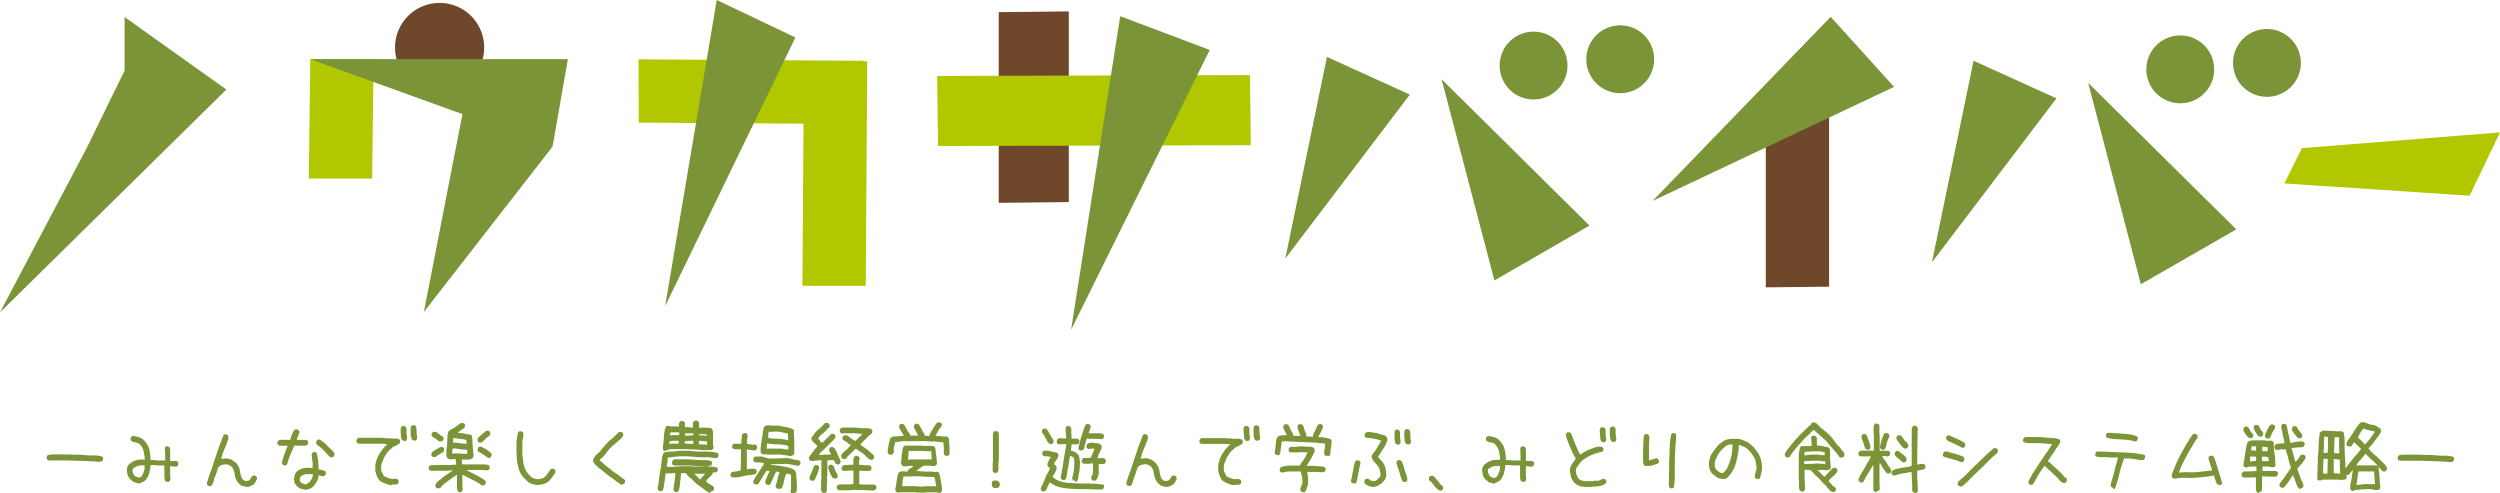 <svg xmlns="http://www.w3.org/2000/svg" width="617.09" height="121.79" viewBox="0 0 617.09 121.79">
  <defs>
    <style>
      .a {
        fill: #b1c800;
      }

      .b {
        fill: #6f482c;
      }

      .c {
        fill: #7a9437;
      }
    </style>
  </defs>
  <g>
    <path class="a" d="M609.58,48.31l7.51-15.63-48.91,3.88-4.32,8.72Z"/>
    <path class="a" d="M91.86,44.07H76.23l.36-29.49H92.22Z"/>
    <path class="b" d="M246.52,3l17.3-.18V49.88l-17.3.19Z"/>
    <path class="a" d="M213.05,15V30.63l-55.38-.36-.06-15.63Z"/>
    <path class="a" d="M213.7,70.55H198.07l.36-55.39,15.63-.05Z"/>
    <path class="b" d="M108.51,22.72a11,11,0,1,0-11-11A11,11,0,0,0,108.51,22.72Z"/>
    <path class="c" d="M378.53,24.55a8.37,8.37,0,1,0-8.36-8.38v0A8.36,8.36,0,0,0,378.53,24.55Z"/>
    <path class="c" d="M399.92,23a8.37,8.37,0,1,0-8.36-8.38v0A8.36,8.36,0,0,0,399.92,23Z"/>
    <path class="c" d="M104.63,77l31.75-40.8-21.86-9.94Z"/>
    <path class="c" d="M76.59,14.6l59.8,21.6,3.78-21.6Z"/>
    <path class="c" d="M317.26,63.81,348,23.35l-20.46-9.3Z"/>
    <path class="c" d="M355.83,19.54l13.05,49.69,23.46-13.55Z"/>
    <path class="c" d="M538.17,25.49a8.37,8.37,0,1,0-8.37-8.37h0a8.36,8.36,0,0,0,8.35,8.37Z"/>
    <path class="c" d="M559.55,23.9a8.37,8.37,0,1,0-8.36-8.38h0a8.36,8.36,0,0,0,8.35,8.37Z"/>
    <path class="c" d="M476.87,64.74,507.6,24.28,487.15,15Z"/>
    <path class="c" d="M515.44,20.47l13,49.69L552,56.61Z"/>
    <path class="c" d="M164.18,75.56,196.33,9.25,176.92,0Z"/>
    <path class="c" d="M0,77.1l55.87-55L30.75,4.2V17.44l-9.3,19Z"/>
    <path class="b" d="M435.86,28.69l15.62-.17V70.76l-15.62.17Z"/>
    <path class="c" d="M407.91,49.6l59.62-28.16L451.88,4.16Z"/>
    <path class="a" d="M231.54,36.05l-.21-17.3,77.21-.22.21,17.31Z"/>
    <path class="c" d="M264.38,81.41,298.6,12.33,276.51,4Z"/>
    <path class="c" d="M24.46,114c-.83-.08-1.68-.13-2.53-.17s-1.71-.07-2.58-.09l-2.59-.08H13.2a2.09,2.09,0,0,0-.5,0,2.09,2.09,0,0,1-.5,0l-.13-.06h-.13l-.13-.06-.13-.07a.6.6,0,0,0-.09-.15.51.51,0,0,1-.07-.17v-.39l.18-.37a3.44,3.44,0,0,1,1.19-.22h1.23a8.55,8.55,0,0,1,1.24,0h1.26c.71,0,1.44.07,2.18.07a15.77,15.77,0,0,1,2.18.1,14.27,14.27,0,0,0,2.17.07,6.28,6.28,0,0,1,2.11.31l.09.15a.46.46,0,0,1,.08.19v.37l-.18.36-.17.1a.68.68,0,0,1-.2.07h-.2Zm9.9,5.35-.59-.15-.59-.16a1.26,1.26,0,0,1-.53-.32,6.25,6.25,0,0,0-.5-.4q-.19-.25-.39-.54a1.54,1.54,0,0,1-.28-.61c-.05-.22-.09-.44-.13-.66a5,5,0,0,1-.05-.67,2,2,0,0,1,.07-.31l.09-.33a1.11,1.11,0,0,1,.17-.3c.07-.09.15-.18.22-.28a10.13,10.13,0,0,1,.85-.61,3.25,3.25,0,0,1,.94-.4,5.65,5.65,0,0,1,1-.17,9.91,9.91,0,0,1,1.09,0V113l-.15-1a5.86,5.86,0,0,0-.22-.92,3.92,3.92,0,0,0-.41-.85,3.1,3.1,0,0,0-.66-.74,1.52,1.52,0,0,0-.47-.2l-.49-.11a4.27,4.27,0,0,1-.48-.13,1.88,1.88,0,0,1-.45-.22.6.6,0,0,0-.09-.15.36.36,0,0,1-.07-.17.43.43,0,0,1,0-.16v-.19l.18-.37.17-.09a.4.4,0,0,1,.18-.07h.43a1.38,1.38,0,0,0,.53.17,1.68,1.68,0,0,1,.54.11,4.77,4.77,0,0,1,.52.22,2.87,2.87,0,0,1,.48.28l.44.44a7,7,0,0,1,.72,1,3.77,3.77,0,0,1,.44,1.17q.14.62.21,1.23c0,.42.08.87.11,1.33a4.51,4.51,0,0,1,.9,0c.31,0,.61.06.91.08h1.77v-1.55l-.07-1.25,0-.13v-.13a.29.29,0,0,1,0-.13l.08-.13a.42.42,0,0,0,.14-.09.53.53,0,0,1,.17-.08h.35l.37.19a1.36,1.36,0,0,1,.2.81,6.32,6.32,0,0,0,0,.87,6.61,6.61,0,0,1,0,.89,6.17,6.17,0,0,0,0,.86,3.84,3.84,0,0,1,.48,0,1.77,1.77,0,0,0,.46,0,3.84,3.84,0,0,1,.48,0,.83.83,0,0,1,.42.18l.1.15a.46.46,0,0,1,.07.16v.35l-.19.37-.14.1a.51.51,0,0,1-.17.07h-.39L42,115.06v.88c0,.2,0,.41,0,.61v.63a3.15,3.15,0,0,0,.06.61,2.22,2.22,0,0,1,0,.63l-.19.37a.42.42,0,0,0-.14.09.51.51,0,0,1-.17.07h-.35l-.37-.18a2.13,2.13,0,0,1-.26-.89v-2a5.57,5.57,0,0,1,0-1H39a3.54,3.54,0,0,1-.91-.08,4.92,4.92,0,0,0-.94,0,5.55,5.55,0,0,1-.09,1c-.06.3-.13.61-.21.92a3.39,3.39,0,0,1-.33.87c-.15.27-.31.52-.48.77l-.37.37a1.23,1.23,0,0,1-.31.19l-.32.14a.92.92,0,0,1-.33.11,1.25,1.25,0,0,1-.35.21Zm.11-1.48.48-.33a2.3,2.3,0,0,0,.35-.61c.09-.21.17-.42.24-.64a2.65,2.65,0,0,0,.15-.69,4.33,4.33,0,0,0,0-.72H34.58l-.4.1-.39.12a1.36,1.36,0,0,0-.37.21.79.79,0,0,1-.39.16v.08l-.22.11-.07.37v.35a.65.65,0,0,0,.06.33.57.57,0,0,0,.15.3.73.73,0,0,1,.14.31,1.57,1.57,0,0,1,.3.2,1,1,0,0,0,.31.19,2,2,0,0,0,.35.09,1.35,1.35,0,0,1,.34.11Zm26,2.18L60,120a1.25,1.25,0,0,1-.45-.18,3.9,3.9,0,0,1-.4-.31l-.39-.37a5.37,5.37,0,0,1-.54-.93,4.35,4.35,0,0,1-.27-1,6.61,6.61,0,0,0-.24-1.07,2.42,2.42,0,0,0-.54-.93,2.7,2.7,0,0,0-.39-.27,1.53,1.53,0,0,0-.4-.21,3,3,0,0,0-.43-.11,1.93,1.93,0,0,0-.48,0,1.32,1.32,0,0,1-.44.08.74.74,0,0,0-.41.11l-.37.24c-.12.08-.24.18-.37.28-.12.36-.24.74-.36,1.12s-.26.75-.41,1.11a7.46,7.46,0,0,0-.37,1.13,4.86,4.86,0,0,1-.41,1.1.71.71,0,0,0-.14.1A.51.51,0,0,1,52,120h-.39l-.37-.19-.09-.14a.36.36,0,0,1-.07-.17.49.49,0,0,1,0-.17v-.18c.32-1,.64-2,1-2.94s.65-2,1-3,.65-2,1-2.94.75-1.92,1.09-2.88a.6.6,0,0,0,.15-.09.48.48,0,0,1,.16-.08h.36l.36.18.1.17a.68.68,0,0,1,.07.2v.44a6.37,6.37,0,0,1-.41,1.28l-.51,1.22c-.18.4-.33.81-.47,1.22s-.26.84-.38,1.31h.55l.24-.08a1.13,1.13,0,0,1,.26,0h.5a1.56,1.56,0,0,0,.48.14,1.9,1.9,0,0,1,.46.15l.41.24.38.24V114l.34.18v.07h.07a6.47,6.47,0,0,1,.63,1,3.44,3.44,0,0,1,.33,1.09,7.58,7.58,0,0,0,.24,1.15,2.21,2.21,0,0,0,.61,1l.22.13.22.1H61a.26.26,0,0,1,.19-.07.36.36,0,0,0,.2-.06l.19-.11a.65.65,0,0,0,.16-.13l.44-.77.15-.09a1,1,0,0,1,.17-.1.54.54,0,0,1,.18,0h.21l.37.18a.6.6,0,0,0,.09.15.36.36,0,0,1,.07.17v.38l-.15.32a3,3,0,0,1-.16.31,2.73,2.73,0,0,1-.21.3,1.75,1.75,0,0,0-.18.29h-.07v.08l-.5.27a3.38,3.38,0,0,1-.52.22,2.1,2.1,0,0,1-.55.13,2.06,2.06,0,0,1-.6-.08Zm14.9.82a5.51,5.51,0,0,1-1.26-.3,2.33,2.33,0,0,1-1-.81,1.43,1.43,0,0,1-.43-.7,6,6,0,0,1-.12-.85,4.82,4.82,0,0,1,.22-1,2.1,2.1,0,0,1,.51-.83,4.26,4.26,0,0,1,1.28-.72,4.17,4.17,0,0,1,1.49-.21l1.11.11v-1.29l-.26-2A2.31,2.31,0,0,1,77,112a.7.7,0,0,1,.13-.24.94.94,0,0,1,.31-.17.69.69,0,0,1,.35,0l.37.19a15.28,15.28,0,0,1,.37,2,20.15,20.15,0,0,1,.11,2.06l.81.17a3.17,3.17,0,0,1,.78.28,1.27,1.27,0,0,1,.2.31.65.65,0,0,1,0,.39l-.21.37a1,1,0,0,1-.33.17.9.9,0,0,1-.4,0l-.85-.22a3.37,3.37,0,0,1-.37,1.42,7.66,7.66,0,0,1-.82,1.22,2.4,2.4,0,0,1-1,.69,4.5,4.5,0,0,1-1.08.27Zm.81-1.7a2,2,0,0,0,.46-.5c.11-.19.23-.38.35-.57a2,2,0,0,0,.17-.5,1.33,1.33,0,0,0,.06-.56l-1.8,0a3.19,3.19,0,0,0-.59.21,2.77,2.77,0,0,0-.56.31c-.07.15-.14.3-.2.46a1.32,1.32,0,0,0-.09.48.8.8,0,0,0,.18.41,2.57,2.57,0,0,0,.33.33l.52.2a1.72,1.72,0,0,0,.55.1Zm-6-4.27-.37-.18a.76.76,0,0,1-.15-.28.48.48,0,0,0-.07-.31c.2-.72.41-1.42.65-2.11a18.19,18.19,0,0,1,.81-2H69l-.36-.19a1.17,1.17,0,0,1-.17-.31.69.69,0,0,1,0-.35l.19-.37a1.42,1.42,0,0,1,.9-.24h2.09c.12-.41.25-.82.39-1.22a4.23,4.23,0,0,1,.57-1.17A.92.92,0,0,1,73,106a.53.53,0,0,1,.35,0l.37.18a1.23,1.23,0,0,1,.17.32.81.81,0,0,1,0,.38c-.13.28-.24.55-.35.82a5.19,5.19,0,0,0-.28.87h1.4a3.32,3.32,0,0,0,.63,0,.75.75,0,0,1,.59.2,1.17,1.17,0,0,1,.17.31.69.69,0,0,1,0,.35l-.19.37a1.06,1.06,0,0,1-.59.21H72.64c-.35.76-.67,1.53-1,2.3a18.48,18.48,0,0,0-.78,2.35,2.68,2.68,0,0,1-.33.18.57.57,0,0,1-.34.08Zm11.63-2-.27-.09-.24-.13c-.47-.52-.94-1-1.41-1.52a7.87,7.87,0,0,0-1.53-1.29l-.15-.15a.92.92,0,0,1-.16-.31.53.53,0,0,1,0-.35l.18-.37a1.41,1.41,0,0,1,.32-.17.86.86,0,0,1,.39,0l.44.26v.08l.29.14.52.41,2.12,2.11a1.28,1.28,0,0,1,.23.37.82.82,0,0,1,0,.44l-.18.37a.61.61,0,0,1-.26.15Zm17.84-4.08-.37-.19A1.24,1.24,0,0,1,99,108a6.31,6.31,0,0,0-.08-.76,6.26,6.26,0,0,1,0-.75v-.8l.18-.37a.6.6,0,0,0,.15-.09.36.36,0,0,1,.17-.07h.35l.37.18a1.16,1.16,0,0,1,.22.7,5.08,5.08,0,0,0,0,.78,2.83,2.83,0,0,0,.07.76c.07.26,0,.51.07.75l-.18.37-.15.1a.36.36,0,0,1-.17.07h-.16Zm2.44-.08-.37-.18a2.57,2.57,0,0,1-.26-.7,4.92,4.92,0,0,1-.09-.76v-1.61l.18-.37.15-.09a.46.46,0,0,1,.16-.07h.36l.36.18a1.18,1.18,0,0,1,.23.71v.81a4.91,4.91,0,0,0,.09.77,4.11,4.11,0,0,1,.07.78l-.18.37-.15.09a.53.53,0,0,1-.17.08h-.38Zm-5.65,11a2.52,2.52,0,0,1-.72-.17,4.23,4.23,0,0,1-.68-.24l-.69-.31a3.77,3.77,0,0,1-.64-.39,4.38,4.38,0,0,1-.56-.86,9.25,9.25,0,0,1-.37-1,3.77,3.77,0,0,1-.14-1v-1.09c.1-.42.21-.83.35-1.24a6.29,6.29,0,0,1,.51-1.16,9.69,9.69,0,0,1,.71-1.09,7.44,7.44,0,0,1,.86-1l.3-.29.26-.26-1.33-.11H88.54l-.37-.18a.6.6,0,0,0-.09-.15A.33.33,0,0,1,88,109v-.36l.18-.36a1.47,1.47,0,0,1,.39-.21,1.55,1.55,0,0,1,.43,0h5.31a10.38,10.38,0,0,0,1.11.09,5.65,5.65,0,0,1,1.09.07,6.61,6.61,0,0,0,1.09,0,2,2,0,0,1,1,.24l.09.15a.48.48,0,0,1,.08.16v.35l-.18.37-.5.3a3.4,3.4,0,0,1-.5.26,3.06,3.06,0,0,0-.51.26,1.92,1.92,0,0,0-.48.37v.07a6,6,0,0,0-.63.5,3,3,0,0,0-.5.61q-.2.33-.42.66a3.6,3.6,0,0,0-.37.7c-.08.23-.16.45-.26.67a5.32,5.32,0,0,0-.26.66,1.85,1.85,0,0,0-.07.74,5.08,5.08,0,0,1,0,.78c0,.12.1.24.14.37a3.78,3.78,0,0,0,.17.35,3.78,3.78,0,0,1,.17.35,1.74,1.74,0,0,0,.18.33,5.85,5.85,0,0,0,.56.28,6.41,6.41,0,0,0,1.2.42,1.72,1.72,0,0,0,.64,0h.7l.37.19.1.15a.46.46,0,0,1,.07.16v.35l-.19.37a.83.83,0,0,1-.4.19h-.45a3.53,3.53,0,0,1-.46,0Zm17.06,1.81-.4-.18a2,2,0,0,1-.3-1v-3.14h-.07c-.37.22-.73.46-1.08.7l-1,.74c-.33.25-.67.5-1,.78a4.27,4.27,0,0,0-.88.92l-.15.09a.53.53,0,0,1-.17.08H108l-.36-.18-.1-.15a.46.46,0,0,1-.07-.16v-.36a.8.8,0,0,1,.11-.25c0-.08.11-.15.17-.23l.18-.22.2-.22a6.36,6.36,0,0,0,.87-.68,8.47,8.47,0,0,1,.89-.69c.31-.19.61-.4.91-.61l.88-.6v-.08h-.29a9.2,9.2,0,0,1-1.17.08H107.8a7.78,7.78,0,0,0-1.18.06l-.15-.06h-.16a.28.28,0,0,1-.15-.08L106,116a.6.6,0,0,0-.09-.15.48.48,0,0,1-.08-.16v-.35L106,115l.15-.1a.46.46,0,0,1,.16-.07H107l1.39-.06h1.4a8.3,8.3,0,0,0,1.41,0,12.77,12.77,0,0,1,1.38-.08v-.37l-.11-1h-.37l-1.07.08-.63-.33a1.06,1.06,0,0,1-.16-.34,1.21,1.21,0,0,1-.06-.38v-.84c0-.41.09-.83.13-1.25s.07-.84.09-1.26,0-.84.06-1.27a3.51,3.51,0,0,1,.24-1.2,2.57,2.57,0,0,1,.83-.63,7.78,7.78,0,0,0,.89-.5,7.33,7.33,0,0,0,.83-.64,1.37,1.37,0,0,1,1-.37l.37.18a.6.6,0,0,0,.09.15.46.46,0,0,1,.07.16v.36l-.18.36L113,106.75v.07l.91.1a7.56,7.56,0,0,1,.83.14,4.85,4.85,0,0,0,.85.13,2.57,2.57,0,0,1,.81.22,5.63,5.63,0,0,1,.22,1.28,9.65,9.65,0,0,0,.06,1.31,9.51,9.51,0,0,0,.11,1.31c.06.43.1.87.13,1.31l-.19.37a2,2,0,0,1-.55.35,1.32,1.32,0,0,1-.65.11H114V114l.07.63h5.63a2.32,2.32,0,0,1,1,.26l.1.15a.46.46,0,0,1,.07.16v.35l-.19.37-.14.1-.15.07h-.17a.22.22,0,0,0-.16,0c-.4,0-.8-.08-1.2-.1h-3.68v.07l1.16.6c.39.19.77.39,1.15.59s.76.4,1.13.62.74.46,1.1.71l.1.14a.51.51,0,0,1,.07.17v.39l-.19.37a.42.42,0,0,0-.14.09.36.36,0,0,1-.17.07H119l-.37-.18a1,1,0,0,0-.33-.28l-.39-.22a4.11,4.11,0,0,0-.39-.24l-.36-.22a6.86,6.86,0,0,1-.78-.35c-.25-.14-.49-.27-.74-.39l-.76-.39-.75-.39v1.55a5.23,5.23,0,0,1,0,.56v.57a5.14,5.14,0,0,0,.06.55,5.61,5.61,0,0,1,0,.58l-.18.37-.15.09a.33.33,0,0,1-.16.07h-.17Zm7-8.53-.74-.44a.73.73,0,0,0-.3-.28,2.56,2.56,0,0,1-.35-.22,1.86,1.86,0,0,0-.35-.22c-.12-.07-.25-.13-.37-.21l-.33-.18-.09-.15a.38.38,0,0,1-.08-.17v-.35l.19-.37.15-.09a.29.29,0,0,1,.16-.07h.39l.52.24c.17.09.33.18.5.29l.48.32a4.84,4.84,0,0,1,.46.33v.07l.33.15.11.11.09.15a.53.53,0,0,1,.08.17v.38l-.19.37-.15.1a.46.46,0,0,1-.16.07h-.35Zm-13.5-.21-.37-.19a.6.6,0,0,0-.09-.15.33.33,0,0,1-.07-.16V112l.18-.37a2.73,2.73,0,0,1,.58-.43c.21-.11.41-.22.61-.35l.59-.37a1.28,1.28,0,0,1,.66-.18l.37.18.09.15a.38.38,0,0,1,.08.17v.39l-.19.36a1.63,1.63,0,0,1-.4.24,2.34,2.34,0,0,0-.43.26,1.83,1.83,0,0,1-.42.26,1.52,1.52,0,0,0-.41.24v.08l-.16.09a.66.66,0,0,1-.19.09H107Zm8.35-.85v-.41l-.07-.52-.89-.07a5.67,5.67,0,0,1-.9-.11l-.91-.13a6.46,6.46,0,0,0-.88,0l-.08,1.21h2a1.37,1.37,0,0,0,.4.09h1.33Zm-.18-2.37v-.4l-.08-.59a4.08,4.08,0,0,0-.77-.17l-.82-.11-.81-.11q-.41-.06-.81-.09l-.07,1.1.83.08a5.08,5.08,0,0,1,.85.11,4.88,4.88,0,0,0,.85.07,3.4,3.4,0,0,1,.84.11Zm3.25-.33-.37-.18-.09-.15a.38.38,0,0,1-.08-.17v-.38l.19-.37.57-.52q.28-.26.57-.48c.2-.15.39-.31.58-.48a.84.84,0,0,1,.68-.22l.37.18a.6.6,0,0,0,.09.15.36.36,0,0,1,.07.17.43.43,0,0,1,0,.16v.19l-.18.37-.19.18-.25.17a1.64,1.64,0,0,0-.26.2l-.24.2a.61.61,0,0,0-.21.24l-.51.48h-.08v.08a.6.6,0,0,0-.15.09.33.33,0,0,1-.16.07.49.49,0,0,1-.17,0ZM108.7,109a1.15,1.15,0,0,1-.53-.23l-.48-.36a4.14,4.14,0,0,0-.48-.34l-.5-.29-.09-.15a.53.53,0,0,1-.08-.17v-.35l.19-.37.17-.09a.48.48,0,0,1,.2-.07h.44l.44.26,1,.77.33.15.09.15a.35.35,0,0,1,.08.16v.36l-.19.36-.15.1-.14.07h-.17a.29.29,0,0,0-.12.07Zm23.94,10.74-.94-.2a3.87,3.87,0,0,1-.87-.29,2.77,2.77,0,0,1-.76-.56l-.72-.72a5.29,5.29,0,0,1-1.22-2,11.14,11.14,0,0,1-.5-2.29c-.08-.79-.13-1.58-.14-2.37s0-1.57,0-2.36a4.08,4.08,0,0,1,.11-.59,5.58,5.58,0,0,1,.09-.59,4.22,4.22,0,0,0,.07-.61.89.89,0,0,1,.21-.54.42.42,0,0,0,.14-.09.36.36,0,0,1,.17-.07.49.49,0,0,1,.17,0h.18l.37.18.13.22a.5.5,0,0,1,.06.24v.54a9.85,9.85,0,0,0-.19,1,6.73,6.73,0,0,0-.07,1v2.13c0,.56.09,1.12.15,1.68a8.1,8.1,0,0,0,.29,1.62,5,5,0,0,0,.7,1.48,6.44,6.44,0,0,0,1.15,1.24,1.26,1.26,0,0,0,.39.22l.42.15a3.43,3.43,0,0,0,.46.11,4.17,4.17,0,0,0,.5,0,1.68,1.68,0,0,0,.5-.07L134,118a1,1,0,0,0,.44-.26,4.59,4.59,0,0,0,.39-.37l1.07-1.51.15-.09a.38.38,0,0,1,.17-.08h.35l.37.18.09.17a.67.67,0,0,1,.07.18.61.61,0,0,1,0,.19v.2l-.18.37h-.08c-.1.15-.2.3-.29.46a3,3,0,0,1-.34.46l-.35.44a2.16,2.16,0,0,1-.39.41,5.13,5.13,0,0,1-.6.44,2.44,2.44,0,0,1-.69.28c-.24.06-.49.11-.74.15a4.88,4.88,0,0,1-.76.07Zm20.79-.07a.62.62,0,0,1-.33-.17l-.31-.24-.34-.22-.31-.22c-.32-.27-.65-.53-1-.77s-.72-.5-1.06-.76-.66-.53-1-.81a11.77,11.77,0,0,0-1.06-.8l-1.11-1a1.67,1.67,0,0,0-.18-.28l-.2-.25a.72.72,0,0,1-.13-.28.92.92,0,0,1,0-.33.85.85,0,0,1,.15-.35l.2-.34a3.28,3.28,0,0,1,.2-.31l.23-.3.4-.33a3.2,3.2,0,0,0,.54-.5c.16-.18.31-.37.46-.55l.44-.56.45-.57a2.4,2.4,0,0,0,.46-.44,3.19,3.19,0,0,1,.44-.46,6.12,6.12,0,0,1,.5-.39,4.32,4.32,0,0,0,.52-.44l1.25-1.22.15-.1a.51.51,0,0,1,.17-.07h.35l.37.19a.42.42,0,0,0,.09.14.36.36,0,0,1,.07.17.61.61,0,0,1,0,.19v.2l-.26.44-.55.56-.67.51-.14.22-.34.3-.22.11v.07a1.85,1.85,0,0,1-.33.21.83.83,0,0,0-.3.26,1.68,1.68,0,0,1-.24.29l-.27.28h-.08a4.29,4.29,0,0,1-.4.55c-.15.18-.29.35-.43.54s-.28.36-.42.53-.31.35-.48.52l-.19.19-.14.13-.15.11a.4.4,0,0,0-.13.13.42.42,0,0,0-.09.14v.11h.07l.55.44c.15.15.3.29.47.43l.47.41.5.4a5.91,5.91,0,0,0,.52.35,3,3,0,0,0,.5.45l.54.38a3.87,3.87,0,0,0,.53.37c.19.11.36.23.54.35v.08l.44.26a1.12,1.12,0,0,0,.28.25l.31.21.3.2a1.25,1.25,0,0,1,.26.3V119l-.18.37a.6.6,0,0,0-.15.09.51.51,0,0,1-.17.07h-.16Zm21.76,2a7.79,7.79,0,0,1-1.11-.67l-1-.74-1.05-.77a6.7,6.7,0,0,1-1-.92,1.88,1.88,0,0,0-.44-.45,6.25,6.25,0,0,1-.5-.4,4.89,4.89,0,0,1-.44-.47c-.14-.16-.28-.31-.43-.46h-1.14a8.92,8.92,0,0,1-.08,1.16c0,.38-.09.77-.12,1.15s-.08.76-.13,1.12a4,4,0,0,1-.3,1.08.6.6,0,0,0-.15.09.46.46,0,0,1-.16.07h-.35l-.37-.18-.1-.15a.51.51,0,0,1-.07-.17v-.16a.61.61,0,0,1,0-.19l.15-.94a9.26,9.26,0,0,1,.13-.92c0-.3.08-.63.11-1a8.39,8.39,0,0,0,.06-1h-.48a1.26,1.26,0,0,1-.43.08h-1.46a10,10,0,0,0-.16,1.08A7.77,7.77,0,0,1,164,119l-.15,1.09a3.5,3.5,0,0,1-.3,1l-.14.09a.36.36,0,0,1-.17.07h-.35l-.37-.18a.6.6,0,0,0-.09-.15.38.38,0,0,1-.08-.17v-.18a.67.67,0,0,1,0-.2,18.88,18.88,0,0,0,.33-2.11c.08-.71.18-1.42.32-2.12s.23-1.42.29-2.14a8.36,8.36,0,0,1,.43-2.09h.07l.07-.19a4.85,4.85,0,0,1,1.56-.25,10.67,10.67,0,0,0,1.6-.12,10.79,10.79,0,0,1,1.61-.09h1.66a14.14,14.14,0,0,0,1.72.19h1.73a12.67,12.67,0,0,1,1.74.08,8.69,8.69,0,0,1,1.68.29l.09.15a.38.38,0,0,1,.08.17v.38l-.18.41-.22.13a.41.41,0,0,1-.22,0h-.52a7.2,7.2,0,0,0-2.12-.2,14.17,14.17,0,0,1-2.16-.05c-.72-.08-1.44-.13-2.16-.17s-1.46,0-2.2,0a3.73,3.73,0,0,1-.67.09,2.46,2.46,0,0,0-.66.06,5.13,5.13,0,0,0-.67.09,2.73,2.73,0,0,1-.7,0,5.93,5.93,0,0,1-.07.59c0,.2,0,.41-.06.61a3.81,3.81,0,0,1-.07.59,5.62,5.62,0,0,0-.09.57h1.49l1.28-.09,1.27-.08H170c.59,0,1.18.09,1.77.11s1.19,0,1.78,0h1.75a9.07,9.07,0,0,1,1.72.2.6.6,0,0,0,.09.15.36.36,0,0,1,.07.17.43.43,0,0,1,0,.16v.19l-.18.37a1.34,1.34,0,0,1-.24.12.79.79,0,0,1-.26.08h-.57a.29.29,0,0,1,0,.13v.13a.19.19,0,0,1-.07.11.11.11,0,0,0-.06.11l-.22.26-.74.73h-.07l-.52.71a2.46,2.46,0,0,0,.41.38,4.53,4.53,0,0,0,.46.3l.48.28.46.29.09.15a.38.38,0,0,1,.08.17v.38l-.19.37-.15.1a.46.46,0,0,1-.16.07h-.17Zm-2.33-3.36.7-.85.48-.52h-2.62V117l1.4,1.36Zm1.77-3.14c-.51,0-1-.08-1.55-.08a11.05,11.05,0,0,1-1.53-.07c-.53-.07-1-.09-1.55-.11s-1,0-1.57,0h-2l-.37-.19-.09-.14a.38.38,0,0,1-.08-.17V114l.19-.37.24-.17a.44.44,0,0,1,.27-.09h3.07a15.11,15.11,0,0,1,1.51.11c.51,0,1,.08,1.48.09s1,0,1.5,0a4,4,0,0,1,1.42.26l.09.15a.38.38,0,0,1,.08.17v.35l-.18.37-.2.11-.21,0h-.24Zm-10.45-3.81-.37-.18-.13-.22a.49.49,0,0,1-.05-.24v-.54c.07-.39.12-.8.16-1.22s.07-.83.1-1.25a10.23,10.23,0,0,1,.14-1.24,4.75,4.75,0,0,1,.37-1.16l.15-.1.17-.09a.54.54,0,0,1,.18,0h.2a1.2,1.2,0,0,0,.59.15h1.92v-.63a2.45,2.45,0,0,1,.08-.29.63.63,0,0,1,.16-.26L168,104a.53.53,0,0,1,.17-.08h.35l.37.18a.6.6,0,0,0,.09.15.33.33,0,0,1,.07.16.61.61,0,0,1,0,.19v.79l2,.15v-1.15a1.72,1.72,0,0,1,.07-.21.83.83,0,0,1,.13-.18l.15-.09a.38.38,0,0,1,.17-.08H172l.37.18a.6.6,0,0,0,.09.15.33.33,0,0,1,.07.16v1.24a5.75,5.75,0,0,0,.83,0,7.89,7.89,0,0,1,.84,0,5.52,5.52,0,0,0,.81.06,1.31,1.31,0,0,1,.74.22A2.92,2.92,0,0,1,176,107v2.38a4.41,4.41,0,0,0,.15,1.14l-.18.37a.72.72,0,0,0-.19.11.4.4,0,0,1-.18.1h-.41l-1.35,0a7.32,7.32,0,0,1-1.33-.08,8.28,8.28,0,0,0-1.33-.07,8.07,8.07,0,0,1-1.38-.09h-4.18l-.7.14V111l-.14.09a.36.36,0,0,1-.17.07h-.16Zm10.34-1.59v-.84l-2-.12v.85Zm-3.4-.18v-.78h-.81l-1.29.12v.55Zm-3.62-.07v-.19l.08-.52h-1.74l-.63.19v.59h.15a1.88,1.88,0,0,1,.53-.07h1.61Zm7-2v-.25a2.36,2.36,0,0,0-.46-.1h-.48a3.84,3.84,0,0,0-.48,0h-.5v.29Zm-6.84-.11v-.7h-2.17l-.11.78h.14a1.82,1.82,0,0,1,.52-.08Zm3.48,0v-.44h-1a4.51,4.51,0,0,1-.52,0l-.49-.08v.67h.29Zm24.49,14.41-.37-.19a.64.64,0,0,0-.1-.13.24.24,0,0,1,0-.14.49.49,0,0,0,0-.17.38.38,0,0,1,0-.15,2.05,2.05,0,0,0,.1-.48v-2a3.84,3.84,0,0,1,0-.48,1.19,1.19,0,0,0,0-.46,1.85,1.85,0,0,1,0-.47l-1.07-.29a3.46,3.46,0,0,0-.41.87,7.62,7.62,0,0,0-.24.94c-.06.32-.14.63-.22.94a4.06,4.06,0,0,1-.35.87l-.15.09a.53.53,0,0,1-.17.08H192l-.36-.18-.1-.15a.46.46,0,0,1-.07-.16v-.36c.1-.27.19-.54.28-.81a7.72,7.72,0,0,0,.2-.83,5.93,5.93,0,0,1,.21-.83q.12-.41.27-.81l-.81-.11a4.28,4.28,0,0,0-.43.75l-.33.78c-.11.26-.23.52-.35.77s-.23.53-.33.8a.6.6,0,0,0-.15.09.56.56,0,0,1-.17.09.54.54,0,0,1-.18,0h-.2l-.37-.18a1.09,1.09,0,0,1-.13-.17.64.64,0,0,1-.08-.19v-.38a2.54,2.54,0,0,1,.24-.65c.11-.21.2-.42.29-.63s.18-.42.28-.63a5,5,0,0,0,.26-.64h-.78c-.17.27-.34.53-.52.79s-.33.53-.49.8l-.48.79-.5.79-.15.1-.17.09a.54.54,0,0,1-.18,0h-.2l-.37-.19-.1-.15a.46.46,0,0,1-.07-.16v-.35a7.36,7.36,0,0,1,.63-1.09c.24-.36.47-.72.68-1.09s.45-.73.7-1.09a11.14,11.14,0,0,0,.69-1.09l-.61-.17a2.15,2.15,0,0,0-.67-.07h-.68a1.13,1.13,0,0,1-.59-.2l-.09-.15a.53.53,0,0,1-.08-.17v-.35l.19-.41a.77.77,0,0,1,.41-.16H188a4.88,4.88,0,0,1,.75.2,5,5,0,0,0,.78.21,4.88,4.88,0,0,0,.85.07h.83l3.29-.11c.24.07.49.13.73.18l.72.17a6,6,0,0,0,.74.13,1.83,1.83,0,0,1,.72.22l.1.15a.46.46,0,0,1,.07.16v.36l-.19.36-.14.1-.15.07h-.17a.22.22,0,0,0-.16,0l-1.11-.23-1.13-.2a4.66,4.66,0,0,0-1.18,0h-1.2l-1.81.07v.18a13.71,13.71,0,0,1,1.54.13c.54.06,1,.14,1.47.23s1,.19,1.46.31a3.71,3.71,0,0,1,1.37.66,2,2,0,0,1,.37,1,6.13,6.13,0,0,0,.07,1.14c.07.37,0,.75.06,1.13a7.49,7.49,0,0,1,0,1.16v.5a.67.67,0,0,1-.07.24,1.59,1.59,0,0,1-.13.22l-.15.1a.46.46,0,0,1-.16.07H196Zm-14.63-4h-.13a.29.29,0,0,0-.13,0,.27.27,0,0,1-.12-.06l-.13-.07a1.3,1.3,0,0,0-.1-.15.46.46,0,0,1-.07-.16V117l.19-.37a.85.85,0,0,1,.55-.18,2.48,2.48,0,0,0,.61-.07c.19,0,.38-.1.57-.13l.59-.13.08-4.18V110.9a1.51,1.51,0,0,1-.52,0,4.86,4.86,0,0,0-.54,0h-.53a1.06,1.06,0,0,1-.45-.19l-.09-.14a.51.51,0,0,1-.07-.17v-.35l.18-.37a.76.76,0,0,1,.28-.15,1.82,1.82,0,0,1,.33,0H183v-.64a2.42,2.42,0,0,1,.06-.65,3.69,3.69,0,0,0,.07-.65.89.89,0,0,1,.26-.53l.15-.09a.35.35,0,0,1,.16-.08H184l.37.19.1.15a.33.33,0,0,1,.07.16.61.61,0,0,1,0,.19v.2a1.43,1.43,0,0,0-.09.41,1.14,1.14,0,0,1-.06.44,3.53,3.53,0,0,0,0,.46v.46l.6.08a3.82,3.82,0,0,1,.57.11,1.57,1.57,0,0,0,.61,0,.63.63,0,0,1,.55.19l.09.15a.35.35,0,0,1,.08.16v.35l-.18.37-.2.13a.54.54,0,0,1-.21.08h-.24a1,1,0,0,1-.24,0l-1.47-.26v4.91h.3a2.26,2.26,0,0,1,.37-.11h1.21l.37.18.09.15a.38.38,0,0,1,.08.17v.35l-.22.4a6.27,6.27,0,0,1-1.35.3c-.48,0-.95.12-1.41.2s-.91.19-1.36.3A7.58,7.58,0,0,1,181,117.83Zm14.19-5.21a9.28,9.28,0,0,0-1.17-.22c-.4-.05-.8-.1-1.2-.17a5,5,0,0,0-1.22,0h-2l-.74-.11-.48.07L188,112l-.14-.2a.57.57,0,0,1-.11-.22,1.13,1.13,0,0,1,0-.26V111a11.16,11.16,0,0,1,.13-1.45c.06-.45.13-1,.22-1.43s.15-.94.2-1.42a5.45,5.45,0,0,1,.33-1.38l.24-.15.28-.13a.81.81,0,0,1,.31-.06h.32a7.85,7.85,0,0,0,1.53.08,5.67,5.67,0,0,1,1.54.13c.49.11,1,.21,1.49.29a4.71,4.71,0,0,1,1.42.5,1,1,0,0,0,.11.17.52.52,0,0,1,.1.18.74.74,0,0,1,0,.21v1a9.45,9.45,0,0,1,.09,1.07v3.29l-.18.37-.17.09-.16.09a.6.6,0,0,1-.19.06Zm-.6-1.59v-.88a4.87,4.87,0,0,0-1.24-.35,11.73,11.73,0,0,0-1.33-.11,7.65,7.65,0,0,1-1.35-.08c-.45-.08-.88-.08-1.33-.13l-.11,1.26h3.66l.42.09a3,3,0,0,0,.43.09,1.77,1.77,0,0,0,.46,0,1.2,1.2,0,0,1,.42.08Zm-.07-2.47v-.44l-.07-1.11-1.15-.24a8.47,8.47,0,0,0-1.12-.2,5.92,5.92,0,0,0-1.19,0,8,8,0,0,1-1.2,0,2.26,2.26,0,0,0-.11.37,1.1,1.1,0,0,1-.05.39,1.08,1.08,0,0,0,0,.4,1,1,0,0,1,0,.39,8.6,8.6,0,0,0,1.23.15,9,9,0,0,1,1.26.06,10.37,10.37,0,0,1,1.25.11q.6.09,1.2.24Zm8.72,13.11-.37-.18a.77.77,0,0,1-.2-.52v-1.81a5.62,5.62,0,0,0,.07-.92V113.6H202a2.09,2.09,0,0,1-.43.11,1.62,1.62,0,0,1-.44,0,1.38,1.38,0,0,0-.45.08.9.9,0,0,1-.46,0l-.37-.18a.6.6,0,0,0-.09-.15.36.36,0,0,1-.07-.17.43.43,0,0,1,0-.16v-.22q.22-.37.48-.72l.52-.72a5.54,5.54,0,0,1,.57-.71,3.58,3.58,0,0,0,.53-.7l-.33-.26-1-1a.6.6,0,0,0-.09-.15.33.33,0,0,1-.07-.16v-.36a1.89,1.89,0,0,1,.31-.53,6.12,6.12,0,0,0,.39-.5c.13-.17.25-.34.39-.5a3.33,3.33,0,0,1,.46-.46,2.69,2.69,0,0,0,.5-.39l.48-.46a3.14,3.14,0,0,0,.42-.48,1.49,1.49,0,0,1,.49-.41h.51l.37.18.09.15a.38.38,0,0,1,.08.17v.35l-.19.37-.16.09a1.09,1.09,0,0,0-.17.13,1,1,0,0,0-.13.16l-.09.17a6.44,6.44,0,0,0-.56.48,6.3,6.3,0,0,1-.55.48,3.2,3.2,0,0,0-.54.5,3.8,3.8,0,0,0-.42.57v.11l.48.48V109l.52.29,2.25-2.21h.44l.37.18.09.15a.38.38,0,0,1,.08.17v.35l-.19.37c-.32.34-.65.68-1,1s-.67.66-1,1l-1,.94a4.73,4.73,0,0,0-.89,1.06h.74a1.89,1.89,0,0,1,.53-.08h1.15a1.88,1.88,0,0,0,.53-.07V112l-.14-.26a1.45,1.45,0,0,0-.17-.26.47.47,0,0,1-.11-.26,1.82,1.82,0,0,1,0-.33l.19-.37.14-.09a.53.53,0,0,1,.17-.08h.35l.37.18.11.11a8.36,8.36,0,0,1,.46.83c.14.29.26.57.37.85a6.65,6.65,0,0,0,.41.85,2.22,2.22,0,0,1,.27.94l-.18.37-.15.09a.35.35,0,0,1-.16.08h-.35l-.37-.19-.45-.88h-.7l-.92.07v3.25a2.65,2.65,0,0,1-.06.7,2.89,2.89,0,0,0,0,.72,4.33,4.33,0,0,1,0,.72,4.14,4.14,0,0,0-.06.7v1.41l-.19.37a.42.42,0,0,0-.14.09.36.36,0,0,1-.17.07h-.4Zm12.26-.55L214,121h-.41a3.81,3.81,0,0,0-.75-.07h-2.37a5.56,5.56,0,0,1-.82.09h-2.51l-.44-.22-.09-.15a.48.48,0,0,1-.08-.16v-.36l.19-.36a1.8,1.8,0,0,1,.94-.21h2a8.44,8.44,0,0,0,1-.09v-3.32h-1.15l-.7.07a.49.49,0,0,0-.24,0h-.24a.67.67,0,0,1-.2,0l-.21-.13a.42.42,0,0,0-.11-.15.32.32,0,0,1-.09-.17v-.35L208,115l.21-.13a.57.57,0,0,1,.22-.07h.9a.72.72,0,0,1,.32-.08h1v-1.07a2.22,2.22,0,0,1,.06-.51.8.8,0,0,1,.24-.45.42.42,0,0,0,.14-.09.36.36,0,0,1,.17-.07.49.49,0,0,1,.17,0h.18l.37.18.09.15a.41.41,0,0,1,.08.19v.4a.72.72,0,0,0-.08.32v1a3.22,3.22,0,0,1,.76,0,4.37,4.37,0,0,0,.72.06h.74a1.05,1.05,0,0,1,.66.22l.09.15a.35.35,0,0,1,.08.16v.36l-.19.36a.66.66,0,0,1-.4.17H213.1l-.24-.06h-.76v3.36l1.77.07h1.46a1.7,1.7,0,0,1,.45,0,.93.93,0,0,1,.39.18.6.6,0,0,0,.09.15.36.36,0,0,1,.07.17v.35l-.18.37a.6.6,0,0,0-.15.09.36.36,0,0,1-.17.07h-.17Zm-15-2.44-.13-.06h-.13a.31.31,0,0,1-.13-.06l-.13-.07a.6.6,0,0,0-.09-.15.36.36,0,0,1-.07-.17v-.35c.1-.24.2-.48.29-.72l.3-.7a5.59,5.59,0,0,0,.26-.72,2.25,2.25,0,0,1,.33-.7l.15-.09a.38.38,0,0,1,.17-.08h.35l.37.19a.6.6,0,0,0,.09.15.46.46,0,0,1,.07.16v.39c-.1.25-.18.49-.26.72a5.89,5.89,0,0,1-.26.7l-.29.71a6.16,6.16,0,0,1-.34.68l-.12.07-.13.08a.38.38,0,0,1-.15,0l-.08,0Zm5.54-.55-.13-.06h-.26l-.12-.08-.37-.64a3.43,3.43,0,0,1-.32-.67l-.26-.7a2.89,2.89,0,0,1-.16-.72l.18-.37a.6.6,0,0,0,.15-.09.36.36,0,0,1,.17-.07.43.43,0,0,1,.16,0h.19l.37.18a2.78,2.78,0,0,1,.33.67,5.89,5.89,0,0,0,.26.7,3.14,3.14,0,0,0,.37.64,1,1,0,0,1,.18.73l-.18.36a.57.57,0,0,0-.13.08l-.13.07a.38.38,0,0,1-.15,0l-.08,0Zm8.83-4.62-.56-.33-.4-.41c-.2-.2-.41-.39-.63-.59a4.1,4.1,0,0,0-.68-.5,4.82,4.82,0,0,1-.7-.48,3.23,3.23,0,0,0-.72-.42c-.2.19-.39.39-.58.59l-.57.57c-.2.19-.4.36-.61.53a2.07,2.07,0,0,0-.5.67.42.42,0,0,0-.14.09.53.53,0,0,1-.17.08h-.39l-.41-.18a.51.51,0,0,0-.09-.18.51.51,0,0,1-.07-.17.61.61,0,0,1,0-.19v-.2a.61.61,0,0,1,.15-.26,1.24,1.24,0,0,0,.18-.22,1.3,1.3,0,0,1,.19-.22l.22-.22.44-.37a5.22,5.22,0,0,0,.43-.39l.4-.42a3,3,0,0,0,.35-.45,2.27,2.27,0,0,1-.48-.27l-.44-.36a2.85,2.85,0,0,0-.46-.31,4.59,4.59,0,0,0-.5-.24l-.09-.15a.48.48,0,0,1-.08-.16V108l.19-.37.15-.1a.46.46,0,0,1,.16-.07h.36a1.27,1.27,0,0,1,.62.26l.57.43.56.38a2.31,2.31,0,0,0,.61.3l.07-.11,1.11-1.07.52-.56a8.27,8.27,0,0,1-1.11-.07,8.47,8.47,0,0,0-1.13-.08H208.4l-.4.06-.15-.06h-.14a.31.31,0,0,1-.13-.06l-.13-.07-.09-.15a.38.38,0,0,1-.08-.17v-.35l.19-.37a1.74,1.74,0,0,1,.83-.24H211l1,.11a6.34,6.34,0,0,0,1.07.06,9.91,9.91,0,0,1,1.09,0,2.1,2.1,0,0,1,1,.29.6.6,0,0,0,.09.15.36.36,0,0,1,.07.17.43.43,0,0,1,0,.16v.19l-.18.37-.26.22a1.49,1.49,0,0,0-.41.3l-.37.36-.35.37c-.11.13-.23.25-.35.37h-.07l-.48.56-.52.55c.22.17.46.33.7.48s.48.31.7.48.45.35.67.54.44.37.66.57v.07l.23.11.44.48v.45l-.19.4-.15.1a.46.46,0,0,1-.16.07h-.36Zm16.88,8.16a2.54,2.54,0,0,0-.72-.13h-2.35a4.43,4.43,0,0,1-.51.06H226.5a6.74,6.74,0,0,0-1-.08h-3l-.59.07a.61.61,0,0,0-.19,0h-.2a.64.64,0,0,1-.19-.08l-.16-.09-.09-.16a1.08,1.08,0,0,1-.08-.19v-.39c.08-.34.14-.69.19-1s.1-.71.16-1.05.12-.7.17-1a3,3,0,0,1,.33-1,1.61,1.61,0,0,0,.28-.17.69.69,0,0,1,.28-.11h.66l.93.12a.29.29,0,0,1,0-.13v-.11a.23.23,0,0,1,.07-.1.11.11,0,0,0,.06-.11l1.33-.92V115h-1l-1.36.15-.37-.18a.84.84,0,0,0-.11-.21l-.15-.2a.34.34,0,0,1-.07-.22v-.26a4.21,4.21,0,0,0,.12-1,3.34,3.34,0,0,1,.1-1,5.25,5.25,0,0,0,.13-1,2,2,0,0,1,.31-.88,1.37,1.37,0,0,1,.46-.21,2.26,2.26,0,0,1,.52,0h3.3a6,6,0,0,0,.84.09h1.73a1.33,1.33,0,0,1,.8.2,2.63,2.63,0,0,1,.25,1,5.88,5.88,0,0,0,.11,1c.05.29.1.7.13,1.07s.07.73.1,1.07l-.19.37a.7.7,0,0,1-.24.13l-.26.1H230a1.59,1.59,0,0,0-.48-.07H228l-.44.28c-.15.09-.3.18-.45.29l-.44.34-.44.31v.11a10.88,10.88,0,0,1,1.14.06c.37,0,.75.06,1.13.07h1.15a5.68,5.68,0,0,1,1.09.11l.62-.07.37.18a4.4,4.4,0,0,1,.32,1.07c.06.37.13.73.2,1.09s.13.73.18,1.11.09.76.12,1.13l-.3.51-.13.1-.15.09h-.16v-.08Zm-.67-1.55V120l-.37-2.18a7.69,7.69,0,0,0-1.27-.11q-.65,0-1.29-.06l-1.29-.09h-1.32l-1.92.08-.59-.08a3.84,3.84,0,0,1-.11.59,4.1,4.1,0,0,0-.11.61l-.06.63a3.1,3.1,0,0,1-.09.61h2.75a9.31,9.31,0,0,1,1.39.07,10.9,10.9,0,0,0,1.4,0q.31,0,.63-.06h2ZM230,113.4v-.15a1.68,1.68,0,0,1-.07-.5,1.77,1.77,0,0,0,0-.46,4,4,0,0,0-.07-.46,3.53,3.53,0,0,1,0-.46h-1a8.39,8.39,0,0,1-1-.06H224.3l-.18,2.18h.26a1.49,1.49,0,0,1,.66-.09h5Zm3.51-.89-.37-.18a.56.56,0,0,0-.09-.17.48.48,0,0,1-.07-.2v-.21a.67.67,0,0,1,0-.2v-.48l-.11-1.88c-.32,0-.66-.09-1-.11l-1-.1a8.34,8.34,0,0,0-1,0,4.19,4.19,0,0,1-1-.09h-5l-.74,0a2.21,2.21,0,0,0-.72.08,2.48,2.48,0,0,1-.72.07,4.06,4.06,0,0,0-.7.09l-.15.52c0,.17-.09.35-.13.54l-.09.55a5.42,5.42,0,0,0,0,.57v.34l-.18.36h-.08v.08a.6.6,0,0,0-.15.09.33.33,0,0,1-.16.07.49.49,0,0,1-.17,0h-.18l-.37-.18c-.05-.08-.09-.16-.13-.24a1.29,1.29,0,0,1-.08-.28V111a3.91,3.91,0,0,0,.14-.76,4.62,4.62,0,0,1,.15-.74,4.55,4.55,0,0,0,.17-.73,1.45,1.45,0,0,1,.28-.69L220,108a1.14,1.14,0,0,1,.7-.28l.81,0,.79-.07.8-.08v-.07a4,4,0,0,1-.35-.56l-.33-.57c-.12-.18-.23-.37-.34-.55a1.23,1.23,0,0,1-.16-.65l.18-.37.15-.09a.36.36,0,0,1,.17-.07.54.54,0,0,1,.18,0h.2l.41.22c.12.22.24.44.37.66s.24.45.37.67a3.92,3.92,0,0,0,.42.64,1.62,1.62,0,0,1,.32.69h1.92v-.07a2.65,2.65,0,0,1-.3-.55,2.62,2.62,0,0,0-.29-.58,3.76,3.76,0,0,1-.32-.55,1.2,1.2,0,0,1-.09-.65l.18-.37a.6.6,0,0,0,.15-.09.51.51,0,0,1,.17-.07h.35l.37.18a7.14,7.14,0,0,0,.4.71,3,3,0,0,1,.36.68,2.18,2.18,0,0,0,.38.66,1.26,1.26,0,0,1,.3.72l1.14.08a2.37,2.37,0,0,1,.32-.85l.46-.79q.23-.39.48-.78c.17-.26.36-.51.55-.76l.17-.11a.34.34,0,0,1,.19-.09h.38l.37.19.09.14a.38.38,0,0,1,.08.17V105l-.19.37-.15.15a4.21,4.21,0,0,0-.35.48c-.11.17-.21.34-.31.51s-.2.36-.32.54a2.73,2.73,0,0,0-.27.54l.55.07.58,0a1.34,1.34,0,0,1,.55.08,2.72,2.72,0,0,0,.57,0h.48l.37.18a1.43,1.43,0,0,1,.26.83c0,.3,0,.61.05.91a7,7,0,0,1,.06.92,7.06,7.06,0,0,0,0,.92.37.37,0,0,0,0,.21V112a.68.68,0,0,1-.07.2.56.56,0,0,0-.09.17l-.15.09a.36.36,0,0,1-.17.07h-.17Zm12.12,7.94h-.3a.33.33,0,0,1-.13-.07l-.13-.1-.15-.2a.43.43,0,0,1-.09-.22,1,1,0,0,0,0-.24,1.13,1.13,0,0,1,0-.26.69.69,0,0,0,0-.13v-.13a.29.29,0,0,1,0-.13.57.57,0,0,0,.08-.13l.22-.14a.64.64,0,0,1,.24-.1H246l.48.22v.07h.08l.12.2a2,2,0,0,1,.1.21,1.13,1.13,0,0,1,0,.26v.25l-.18.37h-.07v.08l-.21.13-.22.09-.24,0a1.12,1.12,0,0,1-.26-.08Zm-.08-3.73-.37-.18a.38.38,0,0,0-.09-.13.2.2,0,0,1-.06-.15.49.49,0,0,0,0-.17.33.33,0,0,1,0-.14v-1.67a2,2,0,0,0,.06-.35v-.75a1.93,1.93,0,0,1,0-.34v-5.72a.31.31,0,0,0,.06-.13v-.13a.5.5,0,0,1,0-.13l.08-.13.14-.09a.36.36,0,0,1,.17-.07H246l.37.18a.12.12,0,0,0,.07.13.31.31,0,0,1,.06.13V107l.06.13V113l-.11,1.51v1.59l-.23.48a.42.42,0,0,0-.14.09.36.36,0,0,1-.17.07.54.54,0,0,1-.18,0Zm12.08,4.58h-.26a.31.31,0,0,1-.13-.06l-.13-.07A.6.6,0,0,0,257,121a.33.33,0,0,1-.07-.16.61.61,0,0,1,0-.19v-.2c.17-.39.36-.79.55-1.18A11.86,11.86,0,0,0,258,118a6.6,6.6,0,0,1,.57-1.2,10.84,10.84,0,0,0,.61-1.17l-.63-.66v-.48a1.41,1.41,0,0,1,.14-.44l.23-.43a3.26,3.26,0,0,1,.24-.4c.08-.14.16-.28.23-.43a3.86,3.86,0,0,1-.49-.09,4,4,0,0,0-.5-.08h-.52a.68.68,0,0,1-.44-.21l-.09-.14a.38.38,0,0,1-.08-.17v-.35l.19-.37.24-.13a.71.71,0,0,1,.29,0h.61a5.33,5.33,0,0,1,.63.12q.31.06.63.15a2.71,2.71,0,0,0,.63.13,1.17,1.17,0,0,1,.59.26l.09.17a.4.4,0,0,1,.07.18.61.61,0,0,1,0,.19v.2a5,5,0,0,1-.26.52,3.94,3.94,0,0,1-.31.48,4.63,4.63,0,0,0-.31.46,1.75,1.75,0,0,0-.23.5l.48.29a2.39,2.39,0,0,1,.13.21.36.36,0,0,1,.06.2v.48a4.65,4.65,0,0,1-.2.52l-.26.49q-.13.24-.3.48a1.54,1.54,0,0,0-.24.5l.37.19V118l.33.19v.07a6.67,6.67,0,0,0,2.85.9c1,.09,2,.15,3,.17s2,0,3,.06a21.54,21.54,0,0,1,3,.24.42.42,0,0,0,.09.14.36.36,0,0,1,.07.17.49.49,0,0,1,0,.17v.18l-.18.37a1.35,1.35,0,0,1-.34.17,1.21,1.21,0,0,1-.38,0h-.83q-1.48-.08-3-.09c-1,0-2,0-3-.07a17.83,17.83,0,0,1-3-.37,6.53,6.53,0,0,1-2.68-1.28,2,2,0,0,1-.22.52,5,5,0,0,0-.26.52c-.07.17-.14.34-.22.51a3.6,3.6,0,0,1-.26.52l-.13.07a.57.57,0,0,1-.13.08.33.33,0,0,1-.14,0l-.14,0Zm7.76-2.66H265l-.13-.08-.09-.15a.86.86,0,0,1-.1-.16.61.61,0,0,1,0-.19v-.2c.1-.34.18-.7.26-1a9.51,9.51,0,0,0,.16-1.07c0-.36.06-.73.08-1.11s0-.76,0-1.13l-.18-.66-.22-.11a.88.88,0,0,0-.22-.1.4.4,0,0,1-.21-.09.26.26,0,0,0-.24,0c-.1.47-.17,1-.24,1.46s-.14,1-.24,1.46-.18.94-.24,1.42a6,6,0,0,1-.35,1.39l-.15.09a.35.35,0,0,1-.16.08h-.35l-.37-.18-.1-.15a1,1,0,0,1-.07-.15v-.16a.49.49,0,0,1,0-.17c.12-.66.24-1.33.37-2s.23-1.36.33-2,.21-1.37.33-2.05.23-1.36.33-2h-1.33a.12.12,0,0,1-.11.07h-.4l-.37-.19-.1-.12a.27.27,0,0,1-.05-.15.49.49,0,0,0,0-.17.38.38,0,0,1,0-.15.58.58,0,0,0,.05-.14v-.15a.21.21,0,0,1,.07-.13.38.38,0,0,0,.09-.13l.21-.13a.85.85,0,0,1,.22-.09,1,1,0,0,1,.24,0H262a.44.44,0,0,0,.16.06h1v-.59l-.15-1.78.06-.13v-.12a.31.31,0,0,1,.06-.13,1.11,1.11,0,0,0,.07-.13l.15-.1a.51.51,0,0,1,.17-.07h.35l.37.19a1.41,1.41,0,0,1,.2.66v.76a3.83,3.83,0,0,0,.05.76c0,.24,0,.49,0,.73h1.4l.37.19.09.15a.35.35,0,0,1,.08.16v.35l-.23.41-.14.09-.15.08h-1.37l-.22,1.55.41.1a1.79,1.79,0,0,1,.39.13,2.31,2.31,0,0,1,.35.18l.33.22V112l.22.11v.07h.08a1.26,1.26,0,0,1,.25.52,5.61,5.61,0,0,1,.13.59c0,.2.06.39.08.59s0,.41,0,.63a10.32,10.32,0,0,1-.06,1.11,4.84,4.84,0,0,1-.15,1.07,6.46,6.46,0,0,0-.18,1.07,3.17,3.17,0,0,1-.28,1l-.13.08-.13.07a.38.38,0,0,1-.15,0,.3.3,0,0,0-.12-.22Zm4.5,0-.37-.19a.6.6,0,0,0-.09-.15.33.33,0,0,1-.07-.16V118a.54.54,0,0,1,0-.18,1.94,1.94,0,0,1,.26-.61,1.18,1.18,0,0,0,.18-.63V114.4h-.48l-.45.07a3.23,3.23,0,0,1-.44,0h-.92l-.37-.19-.09-.15A.35.35,0,0,1,267,114v-.35l.19-.37a.64.64,0,0,1,.46-.24h1.13a2.28,2.28,0,0,0,.51-.09,2.92,2.92,0,0,1,.21-.56l.24-.53c.07-.19.14-.37.22-.56l.22-.53-.81-.07-.15.07-.17.05h-.35l-.37-.18a.6.6,0,0,0-.09-.15.36.36,0,0,1-.07-.17.43.43,0,0,1,0-.16V110l.18-.37a1.15,1.15,0,0,1,.35-.22l.41-.11H270a2.16,2.16,0,0,0,.44.1h.44a1.6,1.6,0,0,1,.43.11,4.11,4.11,0,0,1,.39.24v.08h.07l.09.16a1.08,1.08,0,0,1,.08.19v.39c-.08.19-.16.39-.26.59l-.3.59a6.57,6.57,0,0,0-.26.61c-.07.21-.14.41-.22.61v.11h1.22a.22.22,0,0,0,.16,0,.61.61,0,0,1,.19,0l.16.12.15.09.09.15a.3.3,0,0,1,.08.16v.4l-.19.37-.16.09a.64.64,0,0,1-.19.08H271.2v2.55a1.49,1.49,0,0,1-.13.37,2.06,2.06,0,0,1-.12.35c0,.11-.11.22-.17.33l-.2.35-.15.09a.38.38,0,0,1-.17.08h-.16Zm-3.14-7.39-.37-.19-.09-.14a.36.36,0,0,1-.07-.17.54.54,0,0,1,0-.18v-.21c.12-.47.25-.93.37-1.4s.26-.93.4-1.39.3-.91.45-1.38a9.56,9.56,0,0,1,.55-1.37.6.6,0,0,0,.15-.09.36.36,0,0,1,.17-.07h.35l.37.18a.6.6,0,0,0,.09.15.36.36,0,0,1,.07.17v.38l-.48,1.41h2.79a2,2,0,0,1,.83.24l.09.15a.53.53,0,0,1,.08.17v.35l-.18.37a.6.6,0,0,0-.15.09.33.33,0,0,1-.16.07h-.35a4.88,4.88,0,0,0-.85-.07h-1.7a4.8,4.8,0,0,1-.85-.08c-.08.23-.14.45-.21.69s-.13.46-.2.68a4.15,4.15,0,0,0-.15.7,1.26,1.26,0,0,1-.26.67l-.14.09a.56.56,0,0,1-.17.09.54.54,0,0,1-.18,0Zm-7.49-1.63-.37-.18a5.67,5.67,0,0,1-.52-.76c-.15-.26-.29-.51-.41-.77a3.75,3.75,0,0,0-.48-.76,1.37,1.37,0,0,1-.29-.85l.18-.37.15-.09a.48.48,0,0,1,.16-.08H258l.37.18a3.67,3.67,0,0,1,.42.61c.11.21.23.42.35.63a6.25,6.25,0,0,1,.33.63,2.06,2.06,0,0,0,.41.57l.09.15a.48.48,0,0,1,.08.16v.39l-.18.37a.6.6,0,0,0-.15.09.48.48,0,0,1-.16.08h-.3Zm28.18,10.49-.5-.13a1.25,1.25,0,0,1-.45-.18,3.9,3.9,0,0,1-.4-.31l-.39-.37a4.75,4.75,0,0,1-.53-.93,3.92,3.92,0,0,1-.28-1,6.61,6.61,0,0,0-.24-1.07,2.42,2.42,0,0,0-.54-.93,2.7,2.7,0,0,0-.39-.27,1.53,1.53,0,0,0-.4-.21,3,3,0,0,0-.43-.11,1.93,1.93,0,0,0-.48,0,1.32,1.32,0,0,1-.44.08.74.74,0,0,0-.41.11l-.37.24-.36.28c-.13.36-.25.74-.38,1.12s-.25.75-.4,1.11a7.46,7.46,0,0,0-.37,1.13,4.86,4.86,0,0,1-.41,1.1.71.71,0,0,0-.14.1.51.51,0,0,1-.17.07h-.39l-.37-.19-.09-.14a.36.36,0,0,1-.07-.17.49.49,0,0,1,0-.17v-.18c.32-1,.64-2,1-2.94s.65-2,1-3,.65-2,1-2.94.75-1.92,1.09-2.88a.6.6,0,0,0,.15-.09.48.48,0,0,1,.16-.08h.35l.37.18.1.17a.68.68,0,0,1,.07.2v.44a6.37,6.37,0,0,1-.41,1.28l-.51,1.22c-.18.4-.33.81-.47,1.22s-.26.84-.38,1.31h.55l.24-.08h.76a1.56,1.56,0,0,0,.48.14,1.9,1.9,0,0,1,.46.15l.41.24.38.24V114l.34.18v.07h.07a6.47,6.47,0,0,1,.63,1,3.44,3.44,0,0,1,.33,1.09,7.58,7.58,0,0,0,.24,1.15,2.21,2.21,0,0,0,.61,1l.22.13.22.1a.89.89,0,0,0,.23,0H288a.26.26,0,0,1,.19-.07.36.36,0,0,0,.2-.06l.19-.11a.65.65,0,0,0,.16-.13l.45-.77.14-.09a1,1,0,0,1,.17-.1.54.54,0,0,1,.18,0h.21l.37.18a.6.6,0,0,0,.09.15.36.36,0,0,1,.07.17.54.54,0,0,1,0,.18v.2l-.15.32a3,3,0,0,1-.16.31c-.07.1-.13.2-.21.3a1.75,1.75,0,0,0-.18.29h-.08v.08l-.49.27a3.38,3.38,0,0,1-.52.22,2.1,2.1,0,0,1-.55.13,2.35,2.35,0,0,1-.65-.06Zm20.27-11.26-.37-.19a1.28,1.28,0,0,1-.25-.68,6.31,6.31,0,0,0-.08-.76c0-.25,0-.5-.05-.75a4.27,4.27,0,0,1,0-.8l.18-.37a.6.6,0,0,0,.15-.09.36.36,0,0,1,.17-.07.43.43,0,0,1,.16,0h.19l.37.18a1.16,1.16,0,0,1,.22.7,5.08,5.08,0,0,0,0,.78,2.83,2.83,0,0,0,.07.76,4,4,0,0,1,.07.75l-.18.37-.15.1a.46.46,0,0,1-.16.07h-.34Zm2.44-.08-.37-.18a2.57,2.57,0,0,1-.26-.7,4.78,4.78,0,0,1-.09-.76v-1.61l.18-.37.15-.09a.46.46,0,0,1,.16-.07h.36l.37.18a1.22,1.22,0,0,1,.22.71v.81a6.48,6.48,0,0,0,.1.77,4.11,4.11,0,0,1,.07.78l-.18.37-.15.09a.53.53,0,0,1-.17.08h-.39Zm-5.65,11a2.52,2.52,0,0,1-.72-.17,4.23,4.23,0,0,1-.68-.24l-.69-.31a3.77,3.77,0,0,1-.64-.39,4.38,4.38,0,0,1-.56-.86,9.25,9.25,0,0,1-.37-1,3.36,3.36,0,0,1-.14-1v-1.09a10.89,10.89,0,0,1,.35-1.24,6.29,6.29,0,0,1,.51-1.16,9.69,9.69,0,0,1,.71-1.09,7.44,7.44,0,0,1,.86-1l.3-.29.26-.26-1.33-.11h-5.77l-.37-.18a.6.6,0,0,0-.09-.15.33.33,0,0,1-.07-.16.49.49,0,0,1,0-.17v-.19l.18-.36a1.47,1.47,0,0,1,.39-.21,1.55,1.55,0,0,1,.43,0h5.26a10.38,10.38,0,0,0,1.11.09,5.71,5.71,0,0,1,1.09.07,6.49,6.49,0,0,0,1.08,0,2.05,2.05,0,0,1,1,.24.6.6,0,0,0,.09.15.48.48,0,0,1,.08.16v.35l-.18.37-.5.3a3.4,3.4,0,0,1-.5.26,3.06,3.06,0,0,0-.51.26,2,2,0,0,0-.49.37v.07a6,6,0,0,0-.63.5,3,3,0,0,0-.5.61c-.13.22-.28.44-.42.66a3.6,3.6,0,0,0-.37.7c-.08.23-.16.45-.26.67a5.32,5.32,0,0,0-.26.66,1.85,1.85,0,0,0-.07.74,5.08,5.08,0,0,1,0,.78c.05.12.09.24.14.37a3.78,3.78,0,0,0,.17.35,3.78,3.78,0,0,1,.17.35,1.74,1.74,0,0,0,.18.33,5.85,5.85,0,0,0,.56.28,6.41,6.41,0,0,0,1.2.42,1.72,1.72,0,0,0,.64,0h.7l.37.19.09.15a.35.35,0,0,1,.08.16v.35l-.19.37a1,1,0,0,1-.4.19h-.45a3.53,3.53,0,0,1-.46,0Zm17.06,1.74-.4-.19-.09-.15A.28.28,0,0,1,321,121v-.34a2.18,2.18,0,0,1,.11-.44c.05-.14.1-.28.16-.42s.13-.28.19-.43a.87.87,0,0,0,.05-.48,3,3,0,0,1-.07-.66,2.7,2.7,0,0,0-.07-.63l-.15-.61-.15-.61h-3a3.87,3.87,0,0,0-.83.12,3.91,3.91,0,0,1-.83.15l-.37-.18-.09-.15a.38.38,0,0,1-.08-.17v-.35l.25-.44a5.44,5.44,0,0,1,1.11-.33,6.09,6.09,0,0,1,1.2-.11h2.46a2.77,2.77,0,0,1,.44-.81c.2-.25.38-.51.56-.78a7.54,7.54,0,0,0,.46-.83l.39-.83-1.93-.07a1.77,1.77,0,0,1-.46.07h-1a3.84,3.84,0,0,0-.48,0h-.33l-.15-.07-.14-.1-.1-.14a.51.51,0,0,1-.07-.17v-.35l.19-.37a1.28,1.28,0,0,1,.81-.18,6.46,6.46,0,0,0,.88,0l.87-.1a4.61,4.61,0,0,1,.91,0,3.68,3.68,0,0,1,.66.06h.69a4.93,4.93,0,0,1,.66.07,1.22,1.22,0,0,1,.57.28l.1.16a.86.86,0,0,1,.07.21v.44a6.4,6.4,0,0,1-.43.92c-.16.3-.31.6-.46.91a6.14,6.14,0,0,1-.53.89,6.91,6.91,0,0,0-.54.86h1.15a10.88,10.88,0,0,1,1.14.06c.37,0,.75.06,1.13.07a3.68,3.68,0,0,1,1.09.2.6.6,0,0,0,.09.15.36.36,0,0,1,.07.17.43.43,0,0,1,0,.16V116l-.18.37a.51.51,0,0,1-.26.14,1.59,1.59,0,0,1-.3.06h-.63l-.77-.08h-2.4v.11c.05.23.09.45.13.69s.07.47.09.7a4.33,4.33,0,0,1,0,.72v.74a1.24,1.24,0,0,1-.14.5c-.05.16-.11.31-.17.46a3.53,3.53,0,0,0-.15.46,1.57,1.57,0,0,1-.2.46l-.15.09a.35.35,0,0,1-.16.08h-.17Zm6-9h-.38l-.13-.08c-.05-.08-.09-.16-.13-.24a.58.58,0,0,1-.06-.26v-.57a1.75,1.75,0,0,1,.1-.44,2.4,2.4,0,0,0,.05-.46,1.76,1.76,0,0,1,.06-.46,1.29,1.29,0,0,0,0-.48c-.82-.13-1.64-.21-2.46-.26s-1.66-.09-2.5-.11l-2.49-.11-2.49-.15-.74.11a7.5,7.5,0,0,0-.11.81,7,7,0,0,1-.11.8,5.58,5.58,0,0,0-.09.81,1.66,1.66,0,0,1-.24.75l-.15.1a.51.51,0,0,1-.17.07h-.35l-.37-.19a.27.27,0,0,0-.09-.12.2.2,0,0,1-.06-.15.49.49,0,0,0,0-.17.38.38,0,0,1,0-.15l.15-.94c.05-.31.08-.62.11-.94s.06-.64.11-1a1.8,1.8,0,0,1,.37-.85,1,1,0,0,1,.5-.28,5.17,5.17,0,0,1,.55-.07,5.51,5.51,0,0,0,.57-.06h.6v-.11l-.28-.5a4.59,4.59,0,0,1-.24-.5l-.24-.52a.87.87,0,0,1-.09-.55l.18-.37.15-.09a.35.35,0,0,1,.16-.08h.36l.37.19a2.63,2.63,0,0,1,.36.63l.3.66a3.77,3.77,0,0,0,.37.65,1,1,0,0,1,.18.72l1.78.07v-.11a2.21,2.21,0,0,1-.23-.55,3.89,3.89,0,0,0-.18-.58c-.07-.18-.15-.36-.22-.55a1.15,1.15,0,0,1-.08-.61l.19-.37.15-.09a.33.33,0,0,1,.16-.07h.35l.41.18a3.64,3.64,0,0,1,.3.63c.07.22.14.45.22.68a5.17,5.17,0,0,0,.26.69,1.86,1.86,0,0,1,.14.7v.15l1.7.07v-.52a3,3,0,0,1,.29-.63,4.19,4.19,0,0,0,.32-.59l.26-.62a2,2,0,0,1,.35-.6l.15-.09a.33.33,0,0,1,.16-.07H326l.37.18.09.15a.38.38,0,0,1,.08.17v.39c-.1.19-.19.39-.28.59l-.26.59a3.15,3.15,0,0,1-.31.57,1.66,1.66,0,0,0-.26.61,5.21,5.21,0,0,1,.79,0,7,7,0,0,1,.78.11l.76.15a2.55,2.55,0,0,1,.7.25l.15.21a.34.34,0,0,1,.07.22v.53a6.32,6.32,0,0,0-.11.76,3.87,3.87,0,0,1-.11.76,3.29,3.29,0,0,0-.06.77,1.15,1.15,0,0,1-.2.74l-.13.08-.13.07a.38.38,0,0,1-.15,0,.4.4,0,0,0-.26-.1Zm17.36-2.77-.36-.18a1.29,1.29,0,0,1-.26-.68,6.31,6.31,0,0,0-.08-.76,6.42,6.42,0,0,1,0-.76v-.79l.18-.37.15-.09a.53.53,0,0,1,.17-.08H345l.37.19a1.1,1.1,0,0,1,.22.7,5.08,5.08,0,0,0,0,.78c0,.24.05.5.07.75s0,.51.07.76l-.18.37-.15.09a.48.48,0,0,1-.16.08h-.32Zm2.44-.07-.37-.18a2.52,2.52,0,0,1-.26-.71,4.8,4.8,0,0,1-.09-.75v-1.61l.18-.37L347,106a.36.36,0,0,1,.17-.07.43.43,0,0,1,.16,0h.19l.37.18a1.16,1.16,0,0,1,.22.7v.82a4.91,4.91,0,0,0,.09.77,4.11,4.11,0,0,1,.07.78l-.18.37-.15.09a.36.36,0,0,1-.17.07h-.38Zm-8.23,10.53a3.05,3.05,0,0,1-.6-.06A1.67,1.67,0,0,1,338,120a5.05,5.05,0,0,1-.53-.24,1.88,1.88,0,0,1-.48-.31,1,1,0,0,0-.11-.17.52.52,0,0,1-.1-.18v-.39l.19-.37.15-.09a.48.48,0,0,1,.16-.08h.39l.37.18.26.22.28.09a.63.63,0,0,0,.27.06h.59l.36-.22a2.06,2.06,0,0,0,.31-.28,3.34,3.34,0,0,1,.33-.32.7.7,0,0,0,.26-.33l.07-.44a4.6,4.6,0,0,0-.24-1.28,3.12,3.12,0,0,0-.64-1.1l-.87-1a1.94,1.94,0,0,1-.46-1.22,5.34,5.34,0,0,1,.63-.92,7.21,7.21,0,0,0,.64-.92l.59-1a3.81,3.81,0,0,0,.47-1,1.89,1.89,0,0,1-.78-.17,2.36,2.36,0,0,0-.78-.2,6.85,6.85,0,0,1-.79-.13,3.57,3.57,0,0,0-.8-.09h-.36l-.37-.18-.1-.15a.51.51,0,0,1-.07-.17v-.35l.19-.37a.76.76,0,0,1,.26-.16,1.09,1.09,0,0,1,.31-.08h.68a4.29,4.29,0,0,0,1,.18,3.81,3.81,0,0,1,1,.22,5,5,0,0,0,1,.28,1.94,1.94,0,0,1,.92.42v.08h.08a.72.72,0,0,0,.09.2.48.48,0,0,1,.07.2.89.89,0,0,1,0,.23v.22a11.12,11.12,0,0,1-.42,1.09,6.61,6.61,0,0,1-.57,1c-.23.33-.44.66-.65,1s-.44.65-.68,1a11.19,11.19,0,0,0,.88,1,4,4,0,0,1,.72,1.07,4.1,4.1,0,0,1,.35,1.24c.05.43.09.87.11,1.31a2,2,0,0,1-.09.35,1.28,1.28,0,0,1-.11.35.91.91,0,0,1-.17.34l-.22.29-.66.67a1.94,1.94,0,0,0-.43.27,2.11,2.11,0,0,1-.4.26,1.67,1.67,0,0,1-.45.13,2.4,2.4,0,0,1-.53.12Zm-4.95-.93h-.39l-.13-.08-.09-.15a.3.3,0,0,1-.08-.16.61.61,0,0,1,0-.19v-.2a6.76,6.76,0,0,0,.28-1.16c.06-.41.14-.81.22-1.2s.16-.8.22-1.2a3.45,3.45,0,0,1,.39-1.13l.15-.09a.53.53,0,0,1,.17-.08h.35l.37.18a.6.6,0,0,0,.09.15.33.33,0,0,1,.07.16.61.61,0,0,1,0,.19v.2a9.22,9.22,0,0,0-.29,1.15l-.24,1.2q-.12.61-.21,1.2a3.82,3.82,0,0,1-.33,1.14l-.13.08-.13.07a.38.38,0,0,1-.15,0,.44.44,0,0,0-.15-.12Zm12.37-.29-.37-.19c-.17-.38-.31-.77-.44-1.16s-.24-.77-.35-1.16-.24-.78-.39-1.17a6.28,6.28,0,0,1-.33-1.2l.18-.37.15-.09a.33.33,0,0,1,.16-.07h.36l.37.18a4.92,4.92,0,0,1,.51,1.15c.13.39.24.78.35,1.16s.24.77.39,1.17a4.22,4.22,0,0,1,.26,1.21l-.19.37-.14.1a.51.51,0,0,1-.17.07h-.35Zm8.83,2.1a1,1,0,0,1-.21-.09l-.18-.13-.17-.13-.18-.13-.43-.49-.4-.5c-.14-.18-.28-.35-.43-.52a1.57,1.57,0,0,0-.51-.41.71.71,0,0,0-.1-.14.51.51,0,0,1-.07-.17V118l.19-.37.16-.09a.64.64,0,0,1,.19-.08h.42l.37.19,1.63,2,.44.33.07.13a.31.31,0,0,1,.06.13.43.43,0,0,1,0,.16v.17l-.19.37-.15.09a.48.48,0,0,1-.16.08h-.35Zm13.53-1.66-.6-.15-.59-.16a1.51,1.51,0,0,1-.53-.32,6.25,6.25,0,0,0-.5-.4l-.39-.54a1.52,1.52,0,0,1-.27-.61,5.13,5.13,0,0,0-.13-.66,3.79,3.79,0,0,1-.06-.67c0-.1.05-.21.07-.31a1,1,0,0,1,.1-.33.87.87,0,0,1,.16-.3,3,3,0,0,0,.22-.28,10.13,10.13,0,0,1,.85-.61,3.25,3.25,0,0,1,.94-.4,5.65,5.65,0,0,1,1-.17,9.91,9.91,0,0,1,1.09,0V113l-.15-1a5.86,5.86,0,0,0-.22-.92,3.71,3.71,0,0,0-.41-.85,3.1,3.1,0,0,0-.66-.74,1.57,1.57,0,0,0-.46-.2l-.5-.11-.48-.13a1.65,1.65,0,0,1-.44-.22l-.1-.15a.36.36,0,0,1-.07-.17v-.35l.19-.37.16-.09a.44.44,0,0,1,.19-.07h.42a1.31,1.31,0,0,0,.54.17,1.62,1.62,0,0,1,.53.11,3.38,3.38,0,0,1,.52.22,2.87,2.87,0,0,1,.48.28l.44.44a7,7,0,0,1,.72,1,4.17,4.17,0,0,1,.45,1.17c.08.4.15.81.2,1.23s.08.87.11,1.33a4.51,4.51,0,0,1,.9,0c.31,0,.61.06.91.08h1.77v-1.55l-.07-1.25.05-.13a.29.29,0,0,0,0-.13.31.31,0,0,1,.06-.13,1.11,1.11,0,0,0,.07-.13l.15-.09a.48.48,0,0,1,.16-.08h.36l.36.19a1.45,1.45,0,0,1,.21.81,6.31,6.31,0,0,0,0,.87v.89a6.17,6.17,0,0,0,0,.86,3.84,3.84,0,0,1,.48,0,1.77,1.77,0,0,0,.46,0,3.84,3.84,0,0,1,.48,0,.83.83,0,0,1,.43.18.6.6,0,0,0,.09.15.33.33,0,0,1,.07.16.49.49,0,0,1,0,.17v.18l-.18.37-.15.1a.51.51,0,0,1-.17.07h-.38l-1.15-.11v.88c0,.2,0,.41,0,.61v.63a4.18,4.18,0,0,0,.05.61,2.22,2.22,0,0,1,0,.63l-.18.37a.6.6,0,0,0-.15.09.51.51,0,0,1-.17.07h-.35l-.37-.18a2.34,2.34,0,0,1-.26-.89v-2a5.57,5.57,0,0,1,0-1H373.4a3.54,3.54,0,0,1-.91-.08,4.92,4.92,0,0,0-.94,0,5.55,5.55,0,0,1-.09,1c-.06.3-.13.61-.2.92a4.58,4.58,0,0,1-.33.87c-.15.27-.31.52-.48.77l-.37.37a1.5,1.5,0,0,1-.32.19l-.31.14a1.28,1.28,0,0,1-.33.11,1.45,1.45,0,0,1-.22.21Zm.11-1.48.48-.33a2.84,2.84,0,0,0,.35-.61l.24-.64a4.26,4.26,0,0,0,.15-.69V115H369.1l-.41.1-.39.12a1.36,1.36,0,0,0-.37.21.86.86,0,0,1-.38.16v.08l-.23.11-.07.37a.7.7,0,0,0,.06.35c.06.11,0,.22.05.33a.85.85,0,0,0,.15.3.89.89,0,0,1,.15.31l.29.2a.8.8,0,0,0,.32.19,2,2,0,0,0,.35.09,1.42,1.42,0,0,1,.33.11Zm26.63-8.79-.37-.18a1.29,1.29,0,0,1-.26-.68,6.1,6.1,0,0,0-.08-.76c0-.24,0-.5-.05-.76a4.17,4.17,0,0,1,0-.79l.19-.37.14-.09a.38.38,0,0,1,.17-.08h.35l.37.19a1.1,1.1,0,0,1,.22.7,5.08,5.08,0,0,0,0,.78c0,.24.05.49.07.75a3.22,3.22,0,0,0,.08.76l-.19.37-.15.09a.35.35,0,0,1-.16.08h-.33Zm2.44-.07-.38-.18a2.5,2.5,0,0,1-.25-.71,6.42,6.42,0,0,1-.1-.75v-1.61l.18-.37.15-.09a.53.53,0,0,1,.17-.08h.35l.37.18a1.1,1.1,0,0,1,.22.7V107a5.18,5.18,0,0,0,.09.78,4.11,4.11,0,0,1,.07.78l-.18.37-.15.09a.36.36,0,0,1-.17.07h-.37Zm-6.65,11.15-.83-.11a2.33,2.33,0,0,1-.78-.18,4,4,0,0,1-.68-.37,3.49,3.49,0,0,1-.63-.52,2.81,2.81,0,0,1-.48-.7,3,3,0,0,1-.28-.77c-.06-.28-.12-.55-.17-.84a6.11,6.11,0,0,1-.07-.86,2.83,2.83,0,0,1,.19-.76,2.93,2.93,0,0,1,.37-.67c.14-.21.3-.41.46-.62a4.5,4.5,0,0,0,.42-.65,15.44,15.44,0,0,1-.79-1.44c-.24-.49-.45-1-.65-1.48s-.39-1-.59-1.48a7.61,7.61,0,0,1-.44-1.55l.18-.37.15-.09a.36.36,0,0,1,.17-.07h.35l.37.18a11,11,0,0,1,.57,1.32c.16.45.33.9.52,1.34s.37.88.57,1.31.4.87.63,1.32h.14a11,11,0,0,1,1.17-.74,9.4,9.4,0,0,1,1.25-.57l1.3-.46a3.22,3.22,0,0,1,1.38-.15l.37.19a.42.42,0,0,0,.09.14.53.53,0,0,1,.08.17v.35l-.19.37c-.44.1-.89.22-1.35.35a13.87,13.87,0,0,0-1.33.46,8.23,8.23,0,0,0-1.25.65c-.41.26-.81.52-1.2.79v.08a2.71,2.71,0,0,0-.41.42l-.37.48q-.18.24-.33.48l-.3.5-.07.59a4.63,4.63,0,0,0,.07.52,2.83,2.83,0,0,0,.13.5c.07.16.13.32.21.48a1.12,1.12,0,0,0,.33.42,2.12,2.12,0,0,0,.74.43,4.48,4.48,0,0,0,.89.15h1.84a1.68,1.68,0,0,1,.7-.13,2.5,2.5,0,0,0,.72,0,1.71,1.71,0,0,0,.65-.28,1,1,0,0,1,.7-.16l.37.18.09.15a.35.35,0,0,1,.08.16V119l-.19.37a3.23,3.23,0,0,1-1.11.52,6.2,6.2,0,0,1-1.21.18l-1.26.1a9.4,9.4,0,0,1-1.3,0Zm21.09.37-.37-.18a1.17,1.17,0,0,1-.17-.31,1.13,1.13,0,0,1-.06-.36V119c0-1,.05-2,.06-3s0-2,.06-3,.06-2,.11-3a17,17,0,0,1,.4-2.92.6.6,0,0,0,.15-.09.36.36,0,0,1,.17-.07.43.43,0,0,1,.16,0h.19l.37.18.13.22a.57.57,0,0,1,0,.26v.56c-.1,1-.17,2-.22,3s-.09,2-.11,3.09,0,2.07,0,3.1a16.71,16.71,0,0,1-.24,3l-.15.09a.48.48,0,0,1-.16.08h-.35Zm-6.14-5.6h-.26l-.13,0-.13-.08a2,2,0,0,1-.3-.88v-3l.14-3.06v-.15a.69.69,0,0,0,.05-.13v-.13a.5.5,0,0,1,.05-.13.57.57,0,0,0,.08-.13l.15-.09a.33.33,0,0,1,.16-.07h.35l.37.18a2.1,2.1,0,0,1,.13.26,2.29,2.29,0,0,1,.08.28,1.41,1.41,0,0,1,0,.29v.32c-.05.42-.08.84-.09,1.25s0,.85,0,1.28v2.6h.18a1.29,1.29,0,0,1,.41-.16l.44-.11.42-.13a1.5,1.5,0,0,1,.47-.08l.37.22a.6.6,0,0,0,.09.15.51.51,0,0,1,.07.17V114l-.18.37a2.91,2.91,0,0,1-.69.27c-.23.07-.47.13-.7.21s-.49.13-.74.18S406.65,115,406.39,115ZM425,118.2a3.85,3.85,0,0,1-.66-.13,1.91,1.91,0,0,1-.61-.29l-.55-.43-.54-.44a3.39,3.39,0,0,1-.44-.63,2.46,2.46,0,0,1-.26-.7,6.32,6.32,0,0,1-.11-.76,3.48,3.48,0,0,1,0-.79,6.87,6.87,0,0,1,.33-1.26,4.41,4.41,0,0,1,.59-1.14l.76-1a10.39,10.39,0,0,1,.87-1l1-.72a2.62,2.62,0,0,1,1.07-.46,9.89,9.89,0,0,1,1.22-.13h1.25a5.27,5.27,0,0,1,1.11.26c.34.13.68.26,1,.41a4.16,4.16,0,0,1,.92.57,10.24,10.24,0,0,1,.85.76c.32.39.63.79.94,1.2a5.21,5.21,0,0,1,.74,1.35,6.91,6.91,0,0,1,.37,1.49,13.25,13.25,0,0,1,.09,1.54c-.05.17-.09.35-.13.55a3.39,3.39,0,0,1-.13.55c-.05.18-.09.36-.13.56a1.37,1.37,0,0,1-.2.52l-.15.09a.46.46,0,0,1-.16.07h-.35l-.37-.18-.1-.15a.51.51,0,0,1-.07-.17v-.18a.74.74,0,0,1,0-.21,4.7,4.7,0,0,0,.12-.51,4.44,4.44,0,0,1,.15-.52,2.5,2.5,0,0,0,.13-.54,1.82,1.82,0,0,0,0-.57,7.79,7.79,0,0,0-.16-1.18,4.77,4.77,0,0,0-.41-1.11,6.71,6.71,0,0,0-.67-1c-.25-.32-.52-.62-.79-.92s-.35-.29-.53-.42a2.52,2.52,0,0,0-.58-.32,4.41,4.41,0,0,1-.59-.26,1.75,1.75,0,0,0-.63-.18A9.56,9.56,0,0,1,429,112c-.14.69-.29,1.39-.47,2.09a8.36,8.36,0,0,1-.77,2,7.74,7.74,0,0,1-1.29,1.72l-.32.22a1,1,0,0,1-.33.15l-.37.07A1.55,1.55,0,0,1,425,118.2Zm.41-1.55a4.11,4.11,0,0,0,1.11-1.5,18.62,18.62,0,0,0,.63-1.77,12.38,12.38,0,0,0,.38-1.81,10.61,10.61,0,0,0,.1-1.87h-.26a2.75,2.75,0,0,0-.7.1,1.91,1.91,0,0,0-.61.29c-.19.14-.37.29-.56.45s-.36.32-.53.49-.47.56-.69.85a6.49,6.49,0,0,0-.55,1,6.09,6.09,0,0,0-.39,1,2.77,2.77,0,0,0-.07,1.11.52.52,0,0,0,.07.31,1.73,1.73,0,0,0,.11.32,2.46,2.46,0,0,0,.17.27.91.91,0,0,0,.24.24l.31.24.33.23a2,2,0,0,0,.34.14,1.21,1.21,0,0,0,.38.06Zm27,4.8-.19-.06a.36.36,0,0,1-.18-.07.56.56,0,0,0-.17-.09.57.57,0,0,1-.16-.11l-.08-.19h-.07l-.33-.38a4.23,4.23,0,0,1-.33-.41,2.5,2.5,0,0,0-.34-.39,3.19,3.19,0,0,0-.4-.33c-.27-.3-.54-.6-.8-.91a6.83,6.83,0,0,0-.85-.85,6.83,6.83,0,0,1-.85-.85,6.75,6.75,0,0,0-.86-.83h-1.37v2.18l.15,2.51-.22.48-.15.1a.51.51,0,0,1-.17.07h-.35l-.37-.19a1.85,1.85,0,0,1-.26-1v-1.08a5.27,5.27,0,0,0-.06-1,9.55,9.55,0,0,1,0-1.07v-4.73a1.19,1.19,0,0,1,.07-.5c.07-.16,0-.32.08-.48a1.41,1.41,0,0,0,.07-.5.91.91,0,0,1,.19-.44.75.75,0,0,1,.63-.23,2.89,2.89,0,0,0,.72,0h.72a2.69,2.69,0,0,0,.7-.06v-.44l-.11-1.37v-.13a.29.29,0,0,0,0-.13.61.61,0,0,1,.05-.12l.08-.13.15-.1a.33.33,0,0,1,.16-.07h.35l.41.19a.85.85,0,0,1,.2.51V110a3.48,3.48,0,0,1,.79,0,6.43,6.43,0,0,1,.76.17,5,5,0,0,0,.77.15,1.76,1.76,0,0,1,.74.22,2.8,2.8,0,0,1,.2,1.18V113a6.51,6.51,0,0,0,.08,1.25c.08.41.06.83.11,1.22l-.19.37a.49.49,0,0,1-.27.15l-.34.06h-.31a.62.62,0,0,1-.33,0A1.41,1.41,0,0,0,450,116h-.46a3.53,3.53,0,0,1-.46,0h-.44l1.62,1.66h.11l1.63-1.74.26-.26a.91.91,0,0,0,.16-.11.34.34,0,0,1,.19-.09H453l.37.19a1.3,1.3,0,0,0,.1.15.33.33,0,0,1,.07.16v.35l-.19.37-.11.11-.37.41-.38.35-.41.35a3.41,3.41,0,0,0-.37.39,3.25,3.25,0,0,0-.31.42v.11l1,1.08.37.29v.07H453l.09.15a.53.53,0,0,1,.08.17v.35l-.18.37a.38.38,0,0,0-.13.09.26.26,0,0,1-.15.07.43.43,0,0,1-.16,0,.37.37,0,0,0-.18,0Zm-1.85-6.91v-.22l-.07-.48a2.43,2.43,0,0,1-.85,0,3.85,3.85,0,0,0-.83-.11H447l-.38.07a1.55,1.55,0,0,1-.43,0h-.85v.74h1a2.28,2.28,0,0,1,.64-.06,2.66,2.66,0,0,0,.69,0,3.82,3.82,0,0,1,.68-.06H449a1.86,1.86,0,0,0,.34.06h.73a3,3,0,0,1,.42.06ZM454.4,113l-.37-.18a8.16,8.16,0,0,0-.9-1.22c-.34-.37-.67-.75-1-1.13s-.65-.78-1-1.2A4.81,4.81,0,0,0,450,108.2a2.14,2.14,0,0,0-.41-.44l-.46-.37c-.16-.13-.31-.25-.46-.39l-.44-.39-.45-.48h-.11l-.55.45-.59.66a7.16,7.16,0,0,0-.65.57l-.63.63a7.16,7.16,0,0,0-.57.65,4.33,4.33,0,0,1-.59.62h-.07a7.09,7.09,0,0,1-.56.76c-.19.24-.4.48-.61.72a6.85,6.85,0,0,0-.57.76c-.17.26-.33.52-.48.79l-.15.1a.46.46,0,0,1-.16.07h-.39l-.37-.19-.09-.14a.38.38,0,0,1-.08-.17.61.61,0,0,1,0-.19V112a7.86,7.86,0,0,1,.54-.87l.63-.83q.32-.4.66-.81c.24-.27.45-.54.65-.81s.52-.51.76-.78.48-.54.75-.81.54-.53.82-.78.52-.5.77-.77l.48-.45.41-.25v-.11a.11.11,0,0,1,0-.08l.08-.09a.14.14,0,0,0,0-.09l.15-.1a.51.51,0,0,1,.17-.07H448l.37.19,1,1v.07l1,.74.52.45.52.48.44.44a4.72,4.72,0,0,1,.41.48c.12.17.24.34.37.5s.26.31.4.46v.07h0l.11.23h.07l.37.55.3.15.29.37a3.89,3.89,0,0,1,.28.39,2.11,2.11,0,0,0,.31.36.87.87,0,0,1,.26.39h.08a.56.56,0,0,0,.09.17.4.4,0,0,1,.07.18.74.74,0,0,1,0,.21v.22l-.18.37a.6.6,0,0,0-.15.09.36.36,0,0,1-.17.07h-.16Zm-4-.63v-.73a4.67,4.67,0,0,1-.65-.13,2.39,2.39,0,0,0-.65-.11h-1.44l-2.21.14-.08.82h.41a3.84,3.84,0,0,0,.76-.08,3.54,3.54,0,0,1,.73-.07h1.61l.37.07a2.38,2.38,0,0,0,.37.06H450a1,1,0,0,0,.39,0Zm22.12,9.24-.37-.19-.09-.16A.58.58,0,0,1,472,121v-.2a.67.67,0,0,1,0-.2v-.93l-.15-3.14h-.19c-.37,0-.73.12-1.09.19s-.71.13-1.07.17a3.48,3.48,0,0,0-1,.24,4.81,4.81,0,0,1-1.06.25l-.36-.18-.1-.15-.09-.16a.49.49,0,0,1,0-.17v-.19l.23-.36a3.67,3.67,0,0,1,1.14-.47l1.2-.24c.41-.07.81-.13,1.22-.18a5,5,0,0,0,1.2-.3v-8.72a1.85,1.85,0,0,1,.26-1l.15-.1a.51.51,0,0,1,.17-.07h.35l.37.19a1.59,1.59,0,0,1,.13.22.54.54,0,0,1,.05.22v.52l-.11,5.28v3.14h.26l.29-.08.3-.07a.81.81,0,0,1,.31,0h.31l.37.19a.71.71,0,0,0,.1.14.51.51,0,0,1,.07.17v.35l-.19.37a.94.94,0,0,1-.42.19l-.48.07-.48.09-.46.09v1l.15,3.7a.43.43,0,0,0,0,.16.61.61,0,0,1,0,.19.51.51,0,0,1-.07.17.71.71,0,0,0-.1.14l-.14.1a.51.51,0,0,1-.17.07h-.17ZM463,121.5l-.37-.19a.73.73,0,0,1-.15-.29c0-.11-.05-.21-.07-.32a1,1,0,0,1,0-.35.91.91,0,0,0,0-.33v-5.17h-.07c-.22.34-.43.69-.61,1s-.39.69-.61,1-.43.69-.61,1-.36.7-.54,1.07l-.14.09a.38.38,0,0,1-.17.08h-.35l-.37-.19a.6.6,0,0,0-.09-.15.35.35,0,0,1-.08-.16.61.61,0,0,1,0-.19v-.2a6.83,6.83,0,0,1,.71-1.4c.29-.45.56-.9.81-1.37s.5-.92.78-1.37a15.67,15.67,0,0,0,.77-1.4h-2.44l-.13-.06h-.13l-.13-.06-.12-.07a1.3,1.3,0,0,0-.1-.15.51.51,0,0,1-.07-.17v-.35l.19-.37a1.73,1.73,0,0,1,.77-.2h2.85v-3.92a3.93,3.93,0,0,1-.06-.48v-1.5a.49.49,0,0,0,.06-.17V105a.64.64,0,0,1,.08-.14.6.6,0,0,0,.09-.15l.15-.09a.48.48,0,0,1,.16-.08h.36l.37.19a.6.6,0,0,0,.09.15.46.46,0,0,1,.07.16V107l.08.37v3.88c.2,0,.41,0,.61,0h.62c.2,0,.41,0,.61,0a1,1,0,0,1,.56.2.6.6,0,0,0,.09.15.33.33,0,0,1,.07.16.49.49,0,0,1,0,.17v.18l-.18.37-.17.1a.67.67,0,0,1-.18.07h-.39a.42.42,0,0,0-.24-.07h-.76v.11a5.48,5.48,0,0,0,.61.9,5.28,5.28,0,0,1,.59.89,3.78,3.78,0,0,0,.61.87,1.37,1.37,0,0,1,.37,1l-.18.37-.15.09a.36.36,0,0,1-.17.07.43.43,0,0,1-.16,0H466l-.37-.18-.44-.61-.43-.61c-.13-.2-.25-.41-.37-.63a1.36,1.36,0,0,0-.46-.55v5.39l.08,1-.19.37-.15.09a.3.3,0,0,1-.16.08h-.17Zm6.72-7.39-.37-.18a2.54,2.54,0,0,0-.37-.43l-.46-.39-.46-.37a1.58,1.58,0,0,1-.37-.44v-.44l.19-.37.14-.09a.38.38,0,0,1,.17-.08h.35l.37.19a.42.42,0,0,0,.11.15.66.66,0,0,0,.17.12l.16.12.15.09.81.7a1.37,1.37,0,0,1,.13.2,2.12,2.12,0,0,1,.11.21.5.5,0,0,1,.06.24v.24l-.19.37-.14.09a.51.51,0,0,1-.17.07h-.39ZM460.9,111l-.41-.22a2.31,2.31,0,0,1-.31-.72,6.45,6.45,0,0,0-.22-.75c-.09-.25-.18-.49-.28-.72a3.9,3.9,0,0,1-.22-.76l.06-.13v-.13a.31.31,0,0,1,.06-.13,1.11,1.11,0,0,0,.07-.13.6.6,0,0,0,.15-.09.38.38,0,0,1,.17-.08h.35l.37.18a5.51,5.51,0,0,1,.31.76c.09.26.18.52.28.77s.19.52.27.78a3.4,3.4,0,0,1,.17.83l-.18.37-.15.09a.53.53,0,0,1-.17.08h-.32Zm3.7,0-.37-.18-.1-.17a.67.67,0,0,1-.07-.18.61.61,0,0,1,0-.19v-.2a4.22,4.22,0,0,0,.22-.77,5.54,5.54,0,0,1,.21-.8c.08-.26.17-.51.27-.76a3.6,3.6,0,0,1,.37-.7.6.6,0,0,0,.15-.09.36.36,0,0,1,.17-.07.43.43,0,0,1,.16,0h.19l.37.18a.56.56,0,0,0,.09.17.4.4,0,0,1,.07.18.74.74,0,0,1,0,.21v.22q-.18.36-.33.72a6.49,6.49,0,0,0-.26.74c-.07.26-.13.52-.19.79a1.77,1.77,0,0,1-.29.74l-.15.09a.48.48,0,0,1-.16.08h-.35Zm5.54-.29-.37-.19-.63-.73c-.1-.15-.21-.29-.32-.43l-.33-.42a3.46,3.46,0,0,1-.29-.45.75.75,0,0,1-.1-.51l.19-.37.15-.1a.33.33,0,0,1,.16-.07h.4l.37.19.82,1.18.29.22c.08.1.14.19.2.28l.21.26a.57.57,0,0,1,.13.27v.33l-.18.37-.15.1a.46.46,0,0,1-.16.07h-.39Zm13.62,9.34-.37-.18a.6.6,0,0,0-.09-.15.36.36,0,0,1-.07-.17v-.35l.18-.37a27.74,27.74,0,0,0,2.2-2c.7-.72,1.42-1.43,2.14-2.12s1.46-1.38,2.18-2.09,1.48-1.37,2.24-2h.44l.37.19.09.15a.48.48,0,0,1,.08.16v.39l-.23.41a20.15,20.15,0,0,0-2.23,2c-.7.73-1.42,1.43-2.14,2.11s-1.44,1.38-2.15,2.1a24.37,24.37,0,0,1-2.19,2Zm.3-6a9.41,9.41,0,0,0-1.05-.39l-1.09-.31-1.09-.3-1.09-.33-.09-.15a.35.35,0,0,1-.08-.16v-.35l.19-.37.2-.15a.4.4,0,0,1,.2-.09,1.13,1.13,0,0,1,.26,0h.26a4.35,4.35,0,0,0,1,.33c.34.07.67.16,1,.26l1,.31a7.35,7.35,0,0,1,1,.43.6.6,0,0,0,.09.15.51.51,0,0,1,.09.18.67.67,0,0,1,0,.2v.21l-.18.37a.38.38,0,0,0-.15.09.51.51,0,0,1-.17.07h-.3Zm.18-3.58-.9-.46-.92-.47c-.31-.14-.63-.28-.95-.4a4,4,0,0,1-.92-.52.6.6,0,0,0-.09-.15.51.51,0,0,1-.09-.16.61.61,0,0,1,0-.19V108l.18-.37.15-.09a.53.53,0,0,1,.17-.08h.35a7.56,7.56,0,0,0,.9.45c.31.12.62.26.93.4l.9.45c.3.15.59.31.89.48a.38.38,0,0,0,.13.18.55.55,0,0,1,.13.17.67.67,0,0,1,0,.2V110l-.18.37-.15.1a.46.46,0,0,1-.16.07h-.17Zm17,9.23-.37-.18-.09-.15a.38.38,0,0,1-.08-.17v-.39a23.9,23.9,0,0,1,1.3-2.31l1.5-2.31c.5-.77,1-1.54,1.55-2.29s1-1.52,1.5-2.31c-.59,0-1.19-.06-1.78-.11s-1.17-.08-1.75-.09-1.17,0-1.77,0a5.59,5.59,0,0,1-1.72-.24l-.09-.15a.48.48,0,0,1-.08-.16v-.35l.19-.37a.81.81,0,0,1,.24-.17.72.72,0,0,1,.29-.06h2.59a13.93,13.93,0,0,1,1.94.09,17.69,17.69,0,0,0,1.92.13,6.15,6.15,0,0,1,1.85.37.6.6,0,0,0,.09.15.36.36,0,0,1,.07.17.54.54,0,0,1,0,.18v.2l-.48.85a7,7,0,0,0-.65.89,8.4,8.4,0,0,1-.61.94c-.22.31-.43.62-.64.94s-.43.63-.65.93v.11a7.72,7.72,0,0,1,.87.74c.28.27.57.53.87.79s.58.52.87.8l.83.81.33.44.22.15v.11l.44.26V118H510a1.3,1.3,0,0,0,.1.15.36.36,0,0,1,.07.17v.35l-.19.37-.14.09a.36.36,0,0,1-.17.07h-.39l-.37-.18-.44-.37-.26-.26a6.2,6.2,0,0,0-.81-.89l-.89-.83c-.29-.28-.59-.55-.88-.81s-.59-.54-.89-.83h-.11c-.27.37-.53.73-.78,1.09s-.48.72-.72,1.11-.45.76-.64,1.14a11.58,11.58,0,0,1-.67,1.13l-.15.09a.29.29,0,0,1-.16.07.49.49,0,0,1-.17,0Zm20.35.74-.37-.18-.09-.17A.38.38,0,0,1,521,120v-.38c.13-.57.28-1.12.45-1.67s.33-1.09.46-1.66.28-1.12.44-1.66.32-1.11.46-1.7h-1.38a7.88,7.88,0,0,1-1.37-.08,10.59,10.59,0,0,0-1.38,0,3.78,3.78,0,0,1-1.33-.21l-.09-.15a.35.35,0,0,1-.08-.16V112l.19-.37a.62.62,0,0,1,.28-.17.92.92,0,0,1,.33,0h.68c.89,0,1.77.06,2.66.11s1.79.08,2.7.11,1.81.08,2.69.18,1.76.24,2.63.41a.6.6,0,0,0,.09.15.46.46,0,0,1,.07.16v.35l-.18.41-.23.13a.72.72,0,0,1-.25.07,1.31,1.31,0,0,1-.28,0h-.28l-1-.15-1-.14a6.74,6.74,0,0,0-1-.08h-1c-.22.61-.43,1.23-.62,1.84a16.83,16.83,0,0,0-.5,1.85c-.14.61-.3,1.23-.48,1.85s-.38,1.21-.58,1.81a.42.42,0,0,0-.14.09.51.51,0,0,1-.17.07h-.17ZM527,109a7.11,7.11,0,0,0-1.7-.39q-.88-.09-1.77-.15c-.59,0-1.18-.07-1.78-.09A6.91,6.91,0,0,1,520,108l-.09-.15a.3.3,0,0,1-.08-.16v-.35L520,107a.51.51,0,0,1,.28-.15h1c.52.05,1.05.1,1.59.13l1.61.11a9.62,9.62,0,0,1,1.56.19,5.53,5.53,0,0,1,1.48.46l.09.15a.35.35,0,0,1,.08.16v.36l-.19.36-.13.08-.13.07a.33.33,0,0,1-.14,0A.28.28,0,0,0,527,109Zm20.61,10.63-.37-.18A1.78,1.78,0,0,1,547,119q-.09-.25-.18-.54c-.06-.18-.12-.37-.17-.55l-.15-.54h-.11c-.76.15-1.54.27-2.32.35s-1.59.16-2.41.21a16.16,16.16,0,0,1-2.41,0,10.3,10.3,0,0,0-2.35.24.49.49,0,0,0-.17,0,.64.64,0,0,1-.18-.06.56.56,0,0,1-.17-.09.36.36,0,0,1-.24-.24.51.51,0,0,1-.07-.17v-.18a.67.67,0,0,1,0-.2c.3-.87.63-1.72,1-2.57s.78-1.69,1.22-2.53.91-1.66,1.38-2.46,1-1.59,1.5-2.38l.17-.11a.31.31,0,0,1,.18-.09.61.61,0,0,1,.19,0h.2l.37.18a.6.6,0,0,0,.09.15.53.53,0,0,1,.08.17v.35l-.18.37h-.07l-1.2,2c-.41.67-.81,1.36-1.19,2.07s-.74,1.42-1.09,2.12a18.44,18.44,0,0,0-.88,2.16H538a12.14,12.14,0,0,1,2-.11,16.68,16.68,0,0,0,2,0l2-.2,2-.23V116c-.07-.25-.15-.5-.24-.74a6.91,6.91,0,0,1-.22-.74,4.34,4.34,0,0,0-.24-.72,2.73,2.73,0,0,1-.18-.8l.18-.37a.6.6,0,0,0,.15-.09.36.36,0,0,1,.17-.07H546l.37.18a8.76,8.76,0,0,1,.64,1.63c.16.57.33,1.12.5,1.66s.34,1.09.52,1.65.33,1.1.48,1.64l-.19.37a.42.42,0,0,0-.14.09.36.36,0,0,1-.17.07.49.49,0,0,1-.17,0Zm9.86,2.07-.37-.18a1.52,1.52,0,0,1-.26-.85v-2.85h-1a3.93,3.93,0,0,1-.48.06h-1.52l-.37-.18a.6.6,0,0,0-.09-.15.33.33,0,0,1-.07-.16V117l.18-.36a1.08,1.08,0,0,1,.8-.28h.9a4.44,4.44,0,0,0,.89-.06,6.61,6.61,0,0,1,.89,0v-1.14h-1l-.44,0-.45.06a1.44,1.44,0,0,0-.4.13.69.69,0,0,1-.45,0l-.37-.18a.38.38,0,0,0-.09-.13.19.19,0,0,1,0-.15.43.43,0,0,0,0-.16.38.38,0,0,1,0-.15c.1-.45.18-.91.24-1.39s.13-1,.21-1.42.15-.93.24-1.4a6.75,6.75,0,0,1,.38-1.33L555,109a1.6,1.6,0,0,1,.59-.24,5.08,5.08,0,0,1,.67-.07h2.27a5.26,5.26,0,0,1,.89.08,3.24,3.24,0,0,0,.88,0,1,1,0,0,1,.8.25.56.56,0,0,0,.09.17.67.67,0,0,1,.07.18v.54a9.87,9.87,0,0,0,.08,1.22,9.08,9.08,0,0,0,.16,1.22,8.67,8.67,0,0,1,.11,1.25,4.91,4.91,0,0,0,.1,1.22l-.19.37-.18.09a.38.38,0,0,1-.17.08h-.35a1.73,1.73,0,0,0-.55-.15l-.59-.06h-1.22v1.1a7.06,7.06,0,0,0,.92,0,7.06,7.06,0,0,1,.92,0,7.37,7.37,0,0,0,.94,0,1.39,1.39,0,0,1,.87.18l.1.15a.51.51,0,0,1,.07.17v.35l-.19.37a.9.9,0,0,1-.44.18,2.26,2.26,0,0,1-.52,0h-1l-1.78-.08v3.33l-.19.37-.14.09a.36.36,0,0,1-.17.07h-.16Zm10.27-1-.37-.18c-.15-.25-.29-.5-.43-.76a4.47,4.47,0,0,1-.31-.79,4.7,4.7,0,0,0-.29-.82,4,4,0,0,1-.3-.81h-.11c-.15.25-.31.5-.48.74s-.34.49-.5.74a5.22,5.22,0,0,1-.54.7c-.19.22-.38.46-.55.7l-.15.1a.46.46,0,0,1-.16.07h-.36l-.36-.19-.1-.16a.62.62,0,0,1-.07-.19v-.38l.44-.67a4.82,4.82,0,0,0,.65-.77l.57-.84.56-.83a9.3,9.3,0,0,1,.59-.81v-.18c-.13-.35-.24-.71-.35-1.08s-.21-.75-.3-1.14a8.28,8.28,0,0,0-.31-1.11,7,7,0,0,1-.3-1.11h-.44a1.77,1.77,0,0,1-.46,0,1.77,1.77,0,0,0-.46,0,1.64,1.64,0,0,0-.43.13.8.8,0,0,1-.46,0l-.37-.18a.38.38,0,0,0-.09-.13.2.2,0,0,1-.06-.15.49.49,0,0,0,0-.17.2.2,0,0,1-.06-.14l.07-.13a.31.31,0,0,0,.06-.13.31.31,0,0,1,.06-.13.17.17,0,0,1,.07-.13,1,1,0,0,1,.52-.22l.57-.08h.57a5.9,5.9,0,0,0,.59-.06v-.11l-.81-4,.06-.13v-.13a.31.31,0,0,1,.06-.13.54.54,0,0,0,.07-.13l.15-.09a.36.36,0,0,1,.17-.07.43.43,0,0,1,.16,0h.19l.37.18a4.83,4.83,0,0,1,.31,1.11,11.17,11.17,0,0,0,.24,1.15,10.62,10.62,0,0,1,.24,1.12c.06.38.13.76.2,1.13h.08l.72-.13.72-.11c.24,0,.49-.07.74-.09a3.31,3.31,0,0,1,.77,0l.37.18.09.15a.38.38,0,0,1,.08.17v.35l-.19.37a1.16,1.16,0,0,1-.7.22h-.79l-.78.1a3.9,3.9,0,0,0-.76.13v.11c.1.27.19.53.26.79s.15.52.22.79.14.55.21.84a5.53,5.53,0,0,0,.24.79h.07l.35-.37a4.16,4.16,0,0,0,.32-.39,3,3,0,0,0,.27-.42c.09-.14.18-.28.28-.41l.15-.09a.33.33,0,0,1,.16-.07h.35l.37.18.1.15a.36.36,0,0,1,.07.17.67.67,0,0,1,0,.2v.22a3.34,3.34,0,0,1-.45.68l-.49.63a8.14,8.14,0,0,1-.54.63,4.63,4.63,0,0,0-.52.65c.1.37.22.73.35,1.09s.27.71.39,1.07a7.52,7.52,0,0,0,.46,1,2.54,2.54,0,0,1,.32,1.11l-.19.37a.6.6,0,0,0-.15.09.29.29,0,0,1-.16.07.49.49,0,0,1-.17,0ZM560,113.84v-.29l-.08-.63-.31-.09-.33-.1a2,2,0,0,0-.35,0h-.6v1.07Zm-3.11-.07V112.7H556l-.3-.07-.22.11a.62.62,0,0,0-.09.27,1.71,1.71,0,0,1,0,.32v.27a1.31,1.31,0,0,0,0,.28h.22Zm2.85-2.4v-1l-1.33-.12v1.11h.74Zm-2.85-.11v-1.11h-1.07l-.19,1a1.5,1.5,0,0,1,.3,0l.29.06h.32Zm2.74-3-.37-.18-.09-.15a.35.35,0,0,1-.08-.16v-.36l.24-.64c.09-.21.18-.42.28-.63s.21-.41.33-.61a7,7,0,0,1,.41-.59l.15-.09a.48.48,0,0,1,.16-.08H561l.41.18a.6.6,0,0,0,.09.15.33.33,0,0,1,.07.16.61.61,0,0,1,0,.19v.2l-.36.59c-.13.2-.24.4-.34.59a6.57,6.57,0,0,0-.26.61,2.84,2.84,0,0,1-.29.61l-.15.1-.17.09a.54.54,0,0,1-.18,0Zm-4.29-.07-.55-.37c-.12-.15-.24-.3-.35-.46l-.34-.48a2.27,2.27,0,0,1-.27-.48,1,1,0,0,1-.08-.57l.19-.37.15-.1a.33.33,0,0,1,.16-.07h.35l.37.19.3.53a4.86,4.86,0,0,0,.33.54,3.43,3.43,0,0,0,.43.5.65.65,0,0,1,.16.61L556,108l-.15.09a.36.36,0,0,1-.17.07h-.35Zm12.12,0-.41-.22a6.12,6.12,0,0,0-.39-.5c-.13-.16-.27-.32-.4-.5a4.74,4.74,0,0,1-.37-.51,1.12,1.12,0,0,1-.17-.59l.06-.13v-.13a.31.31,0,0,1,.06-.13,1.11,1.11,0,0,0,.07-.13l.15-.09a.38.38,0,0,1,.17-.08h.35l.37.19a2.55,2.55,0,0,0,.29.57c.13.19.26.38.41.56s.29.36.44.53a.8.8,0,0,1,.19.63l-.19.37a.6.6,0,0,0-.15.09.48.48,0,0,1-.16.08h-.32Zm-9.64-.37-.37-.18a5,5,0,0,1-.39-.52l-.33-.51c-.11-.18-.22-.36-.32-.56a1.14,1.14,0,0,1-.11-.63l.19-.37a.42.42,0,0,0,.14-.09.36.36,0,0,1,.17-.07h.35l.37.18c.08.13.14.25.2.37l.19.37a1.59,1.59,0,0,0,.22.35,2.71,2.71,0,0,1,.24.35h.07l.1.17.09.18a.61.61,0,0,1,0,.19v.2l-.19.37a.6.6,0,0,0-.15.09.48.48,0,0,1-.16.08h-.35Zm22.9,13.41-.37-.18-.15-.22a.5.5,0,0,1-.09-.24,1.31,1.31,0,0,1,0-.28V120a5.67,5.67,0,0,1,.18-1,4.9,4.9,0,0,0,.19-1,8.28,8.28,0,0,1,.13-1c.06-.33.11-.67.16-1h-.07l-.33.48a.6.6,0,0,0-.23.19l-.14.22a1,1,0,0,1-.17.18l-.2.15h-.44v.11a.12.12,0,0,1,.07.11.29.29,0,0,0,0,.13.29.29,0,0,1,0,.13v.15l-.19.37a.92.92,0,0,1-.31.16,1,1,0,0,1-.34.06h-.71a2.72,2.72,0,0,1-.69-.06h-2.16a3.11,3.11,0,0,1-.61,0h-.63a1.24,1.24,0,0,0-.57.11,1.21,1.21,0,0,1-.59.13l-.37-.18-.09-.15a.48.48,0,0,1,0-.29v-.18a.67.67,0,0,1,0-.2c0-.92.08-1.83.09-2.74s0-1.82.11-2.73.11-1.82.15-2.72a21.77,21.77,0,0,1,.28-2.67l.44-.3a.89.89,0,0,1,.5-.15H574a5.23,5.23,0,0,1,.56,0,6.73,6.73,0,0,0,1,.07,8.39,8.39,0,0,1,1,.06,5.57,5.57,0,0,0,1,0,1.44,1.44,0,0,1,.92.26,9.25,9.25,0,0,1,.26,2.16c0,.75,0,1.49,0,2.22s.08,1.46.12,2.22l.09,2.23h.07c.2-.25.39-.5.57-.76s.39-.51.59-.75.42-.5.61-.76l.59-.76a3,3,0,0,0,.41-.39,4.87,4.87,0,0,0,.35-.42c.11-.15.22-.3.34-.44l.31-.45-1.63-1.59-.11-.07c0,.1-.1.2-.16.3a2.9,2.9,0,0,0-.19.29,2.83,2.83,0,0,1-.2.28,1,1,0,0,1-.26.2h-.52l-.37-.19a.42.42,0,0,0-.09-.14.36.36,0,0,1-.07-.17.49.49,0,0,1,0-.17v-.18a12.19,12.19,0,0,1,.77-1.24c.3-.4.58-.82.84-1.24s.52-.83.79-1.23a11.27,11.27,0,0,1,.89-1.17l.24-.16a.54.54,0,0,1,.27-.11h.63a9.92,9.92,0,0,0,1,.4,3.48,3.48,0,0,0,1,.24,2.5,2.5,0,0,1,1,.36c.32.19.63.39.92.59a.42.42,0,0,0,.09.14,1,1,0,0,1,.1.17.61.61,0,0,1,0,.19v.2a3.73,3.73,0,0,1-.16.35c-.07.11-.13.22-.21.33a2.9,2.9,0,0,0-.2.33,3.45,3.45,0,0,1-.2.32,7.94,7.94,0,0,0-.58.72c-.18.26-.37.51-.55.76a8,8,0,0,1-.61.72,5.14,5.14,0,0,0-.59.72,1.22,1.22,0,0,1,.31.33c.09.12.18.24.28.35a1.81,1.81,0,0,0,.33.29,1.72,1.72,0,0,1,.34.32v.07l.77.52.11.22.7.59a3.89,3.89,0,0,0,.43.48l.48.46a5.24,5.24,0,0,1,.44.5,5.91,5.91,0,0,1,.35.52v.44l-.18.37-.15.09a.38.38,0,0,1-.17.08h-.35l-.37-.19-.89-1v.07c.08.42.14.84.19,1.26s.09.85.11,1.29a10.91,10.91,0,0,0,.07,1.29c.07.42.06.85.11,1.3l-.18.37a1.34,1.34,0,0,1-.24.12.77.77,0,0,1-.3.06.71.71,0,0,0-.29,0h-.28l-.61-.14a2.72,2.72,0,0,0-.63-.08h-1.31l-.79.08-.8.07a7.43,7.43,0,0,0-.81.09Zm5.5-1.7v-.07l-.22-3.1h-3.84l-.15.83a7.53,7.53,0,0,0-.11.83,4.85,4.85,0,0,1-.11.83l-.15.83h.22a4.14,4.14,0,0,0,.87-.09c.28,0,.57-.07.85-.09a6.32,6.32,0,0,1,.87,0h.88Zm-11.71-2.62v-1.14l.08-2.52h-1.07l-.11,3.66Zm3.14,0v-.37a4.78,4.78,0,0,1-.09-.76v-1.55a4.7,4.7,0,0,0,0-.75l-1.51-.19,0,2.71v.81Zm9.31-2-.26-.22-.78-.77-.88-.74a1,1,0,0,0-.28-.35l-.31-.26a2.68,2.68,0,0,1-.28-.3L584,112h-.11l-1.29,1.59h-.08l-.77,1.07-.19.22H585a3.84,3.84,0,0,0,.48,0h1a1.43,1.43,0,0,1,.46.07Zm-9.53-3v-.37a7,7,0,0,0-.06-.9v-1.81a6.91,6.91,0,0,0,0-.91h-1.11l-.14,3.91Zm-2.85-.14v-.34a4.34,4.34,0,0,1,.06-.88,4.41,4.41,0,0,0,0-.89v-1.81l-.81-.07h-.15v1a8.39,8.39,0,0,0-.06,1,6.77,6.77,0,0,1,0,1,8.39,8.39,0,0,0-.06,1Zm9.2-2.07.67-.74a9.22,9.22,0,0,0,.62-.78l.58-.79c.18-.26.36-.52.53-.79a1.29,1.29,0,0,0-.68-.26,6,6,0,0,1-.74-.13c-.23-.06-.47-.13-.7-.21l-.68-.22-.39.52a4,4,0,0,0-.37.54l-.33.55a3,3,0,0,0-.28.57l.22.3a1.21,1.21,0,0,1,.3.2c.09.09.19.17.27.26l.26.26.28.27.4.48Zm21,4.36c-.84-.08-1.68-.13-2.53-.17s-1.71-.07-2.59-.09l-2.58-.08h-3.57a2.09,2.09,0,0,0-.5,0,2,2,0,0,1-.49,0l-.13-.06h-.13l-.13-.06-.13-.07-.09-.15a.53.53,0,0,1-.08-.17.54.54,0,0,1,0-.18v-.21l.19-.37a3.43,3.43,0,0,1,1.18-.22h1.24a8.55,8.55,0,0,1,1.24,0h1.25c.71,0,1.44.07,2.18.07a15.77,15.77,0,0,1,2.18.1,14.36,14.36,0,0,0,2.18.07,6.26,6.26,0,0,1,2.1.31,1.3,1.3,0,0,0,.1.15.44.44,0,0,1,.07.19v.37l-.19.36-.16.1a.58.58,0,0,1-.21.07H605Z"/>
  </g>
</svg>
